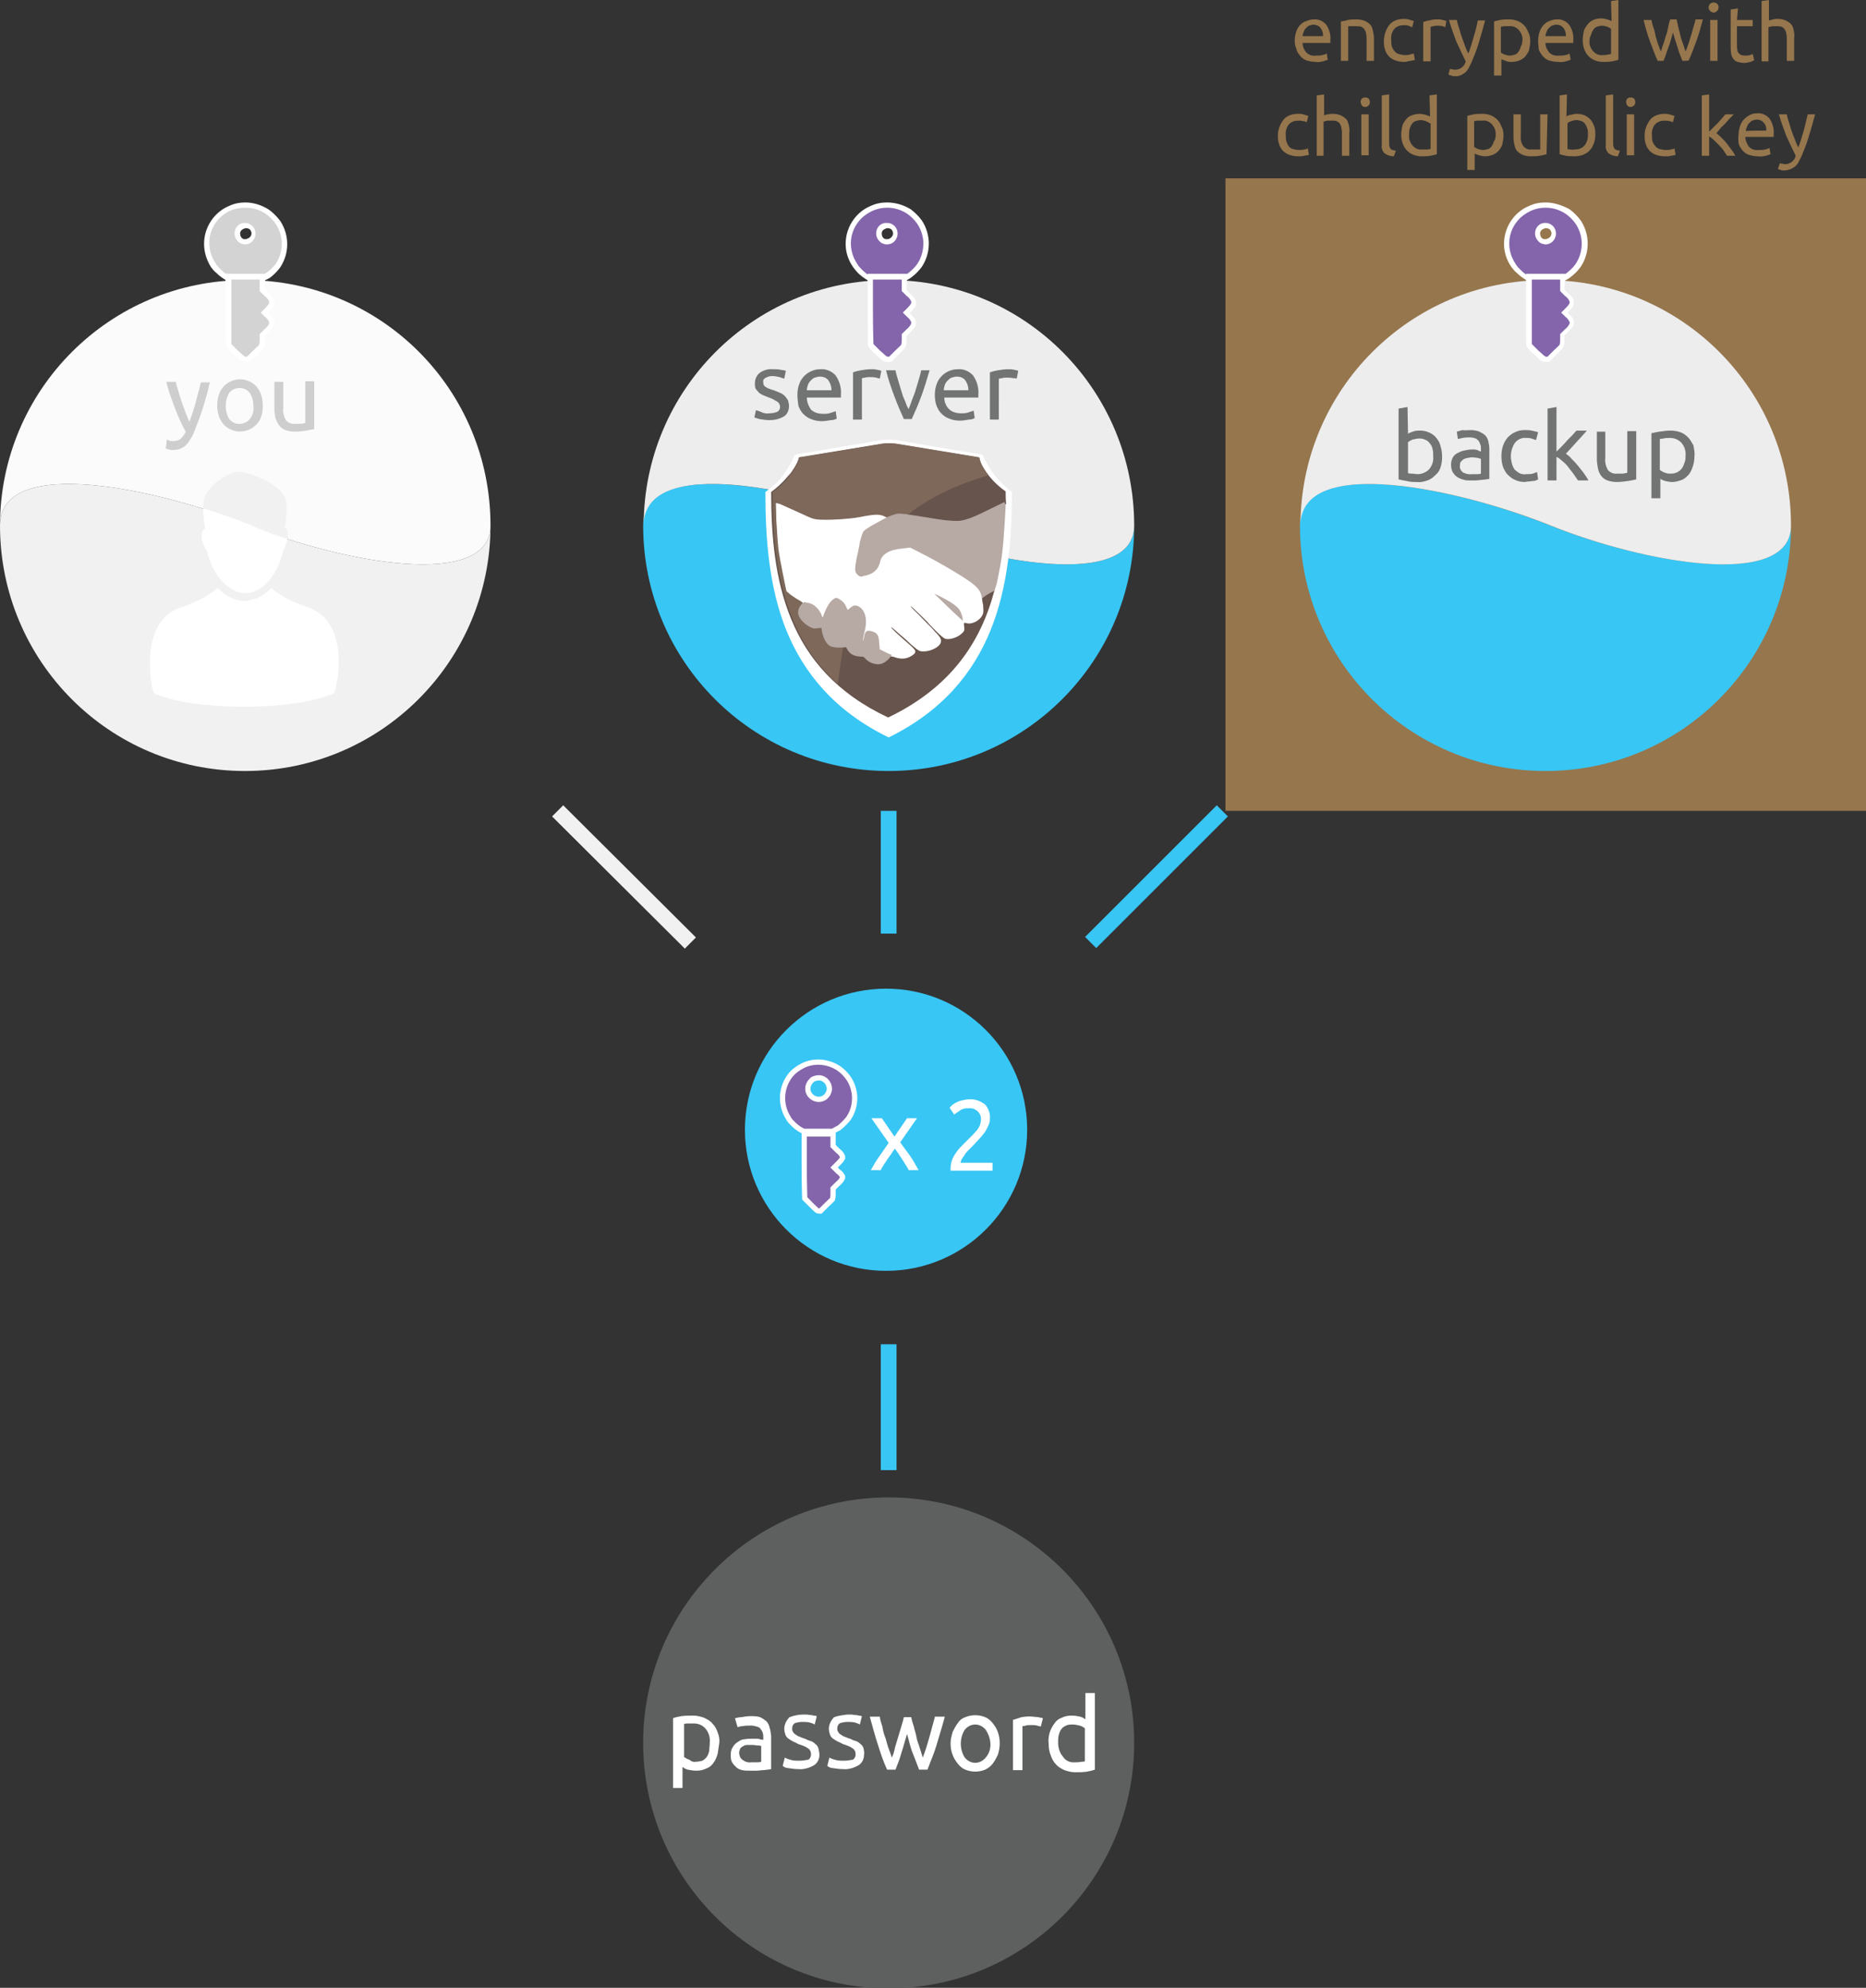 <?xml version="1.0" encoding="utf-8"?>
<!-- Generator: Adobe Illustrator 21.0.0, SVG Export Plug-In . SVG Version: 6.00 Build 0)  -->
<svg version="1.1" id="Layer_1" xmlns="http://www.w3.org/2000/svg" xmlns:xlink="http://www.w3.org/1999/xlink" x="0px" y="0px"
	 viewBox="0 0 355.7 379" style="enable-background:new 0 0 355.7 379;" xml:space="preserve">
<rect x="0" y="0" width="355.7" height="379" fill="#333333" stroke="none"/>
<style type="text/css">
	.st0{fill:#38C6F4;}
	.st1{fill:#EDEDED;}
	.st2{fill:#727373;}
	.st3{fill:#8465AB;}
	.st4{fill:#FFFFFF;}
	.st5{fill:#F1F1F1;}
	.st6{fill:#FBFBFB;}
	.st7{fill:#CECECE;}
	.st8{fill:#D3D3D3;}
	.st9{fill:#96764D;}
	.st10{fill:#5E6060;}
	.st11{fill:#5E5F5F;}
	.st12{fill:none;stroke:#F1F1F1;stroke-width:3;stroke-miterlimit:10;}
	.st13{fill:none;stroke:#38C6F4;stroke-width:3;stroke-miterlimit:10;}
	.st14{fill:#8465AB;stroke:#FFFFFF;stroke-miterlimit:10;}
	.st15{fill:#E8E7E7;}
	.st16{fill:#B7A9A4;}
	.st17{fill:#67544C;}
	.st18{fill:#7D685A;}
	.st19{fill:#9A8172;}
</style>
<title>23</title>
<path class="st0" d="M216.2,100.2c0,25.8-20.9,46.8-46.8,46.8s-46.8-20.9-46.8-46.8c0-13.7,30.6-6.9,47.7,0
	C188,107.3,216.2,112.5,216.2,100.2"/>
<path class="st1" d="M216.2,100.2c0,12.3-28.2,7.1-45.8,0c-17.1-6.9-47.7-13.7-47.7,0c0-25.8,20.9-46.8,46.8-46.8
	S216.2,74.4,216.2,100.2"/>
<path class="st2" d="M146.7,78.8c0.5,0,1-0.1,1.5-0.3c0.3-0.2,0.5-0.5,0.5-0.9c0-0.4-0.2-0.8-0.5-1c-0.5-0.3-1-0.6-1.6-0.8l-1-0.4
	c-0.3-0.1-0.6-0.3-0.9-0.5c-0.2-0.2-0.4-0.5-0.6-0.7c-0.2-0.3-0.2-0.7-0.2-1.1c0-0.8,0.3-1.5,0.9-2c0.7-0.5,1.6-0.8,2.5-0.7
	c0.3,0,0.5,0,0.8,0l0.7,0.1l0.6,0.1l0.4,0.1l-0.3,1.5c-0.3-0.1-0.6-0.2-0.9-0.3c-0.5-0.1-0.9-0.2-1.4-0.2c-0.4,0-0.8,0.1-1.2,0.3
	c-0.4,0.2-0.6,0.5-0.5,0.9c0,0.2,0,0.4,0.1,0.5c0.1,0.2,0.2,0.3,0.4,0.4c0.2,0.1,0.4,0.3,0.6,0.3c0.2,0.1,0.5,0.2,0.9,0.3
	c0.4,0.2,0.8,0.3,1.2,0.5c0.3,0.1,0.6,0.3,0.9,0.6c0.2,0.2,0.4,0.5,0.6,0.8c0.1,0.4,0.2,0.7,0.2,1.1c0,0.8-0.3,1.6-1,2
	c-0.8,0.5-1.8,0.7-2.7,0.7c-0.7,0-1.3-0.1-1.9-0.2c-0.3-0.1-0.7-0.2-1-0.3l0.3-1.4l0.9,0.3C145.5,78.8,146.1,78.9,146.7,78.8z"/>
<path class="st2" d="M152,75.3c0-0.7,0.1-1.5,0.4-2.2c0.2-0.6,0.6-1.1,1-1.5c0.4-0.4,0.9-0.7,1.4-0.9c0.5-0.2,1-0.3,1.6-0.3
	c1.1-0.1,2.2,0.4,2.9,1.2c0.7,1,1.1,2.3,1,3.6v0.3c0,0.1,0,0.2,0,0.3h-6.5c0,0.8,0.3,1.6,0.8,2.3c0.6,0.6,1.5,0.8,2.3,0.8
	c0.5,0,1,0,1.5-0.2c0.3-0.1,0.6-0.2,0.9-0.3l0.2,1.4c-0.3,0.2-0.7,0.3-1.1,0.3c-0.6,0.1-1.2,0.2-1.7,0.2c-0.7,0-1.4-0.1-2.1-0.4
	c-0.6-0.2-1.1-0.6-1.5-1c-0.4-0.4-0.7-1-0.9-1.5C152.1,76.7,152,76,152,75.3z M158.5,74.4c0-0.7-0.2-1.3-0.6-1.9
	c-0.4-0.5-1-0.7-1.6-0.7c-0.3,0-0.7,0.1-1,0.2c-0.3,0.1-0.5,0.3-0.8,0.6c-0.2,0.2-0.4,0.5-0.5,0.8c-0.1,0.3-0.2,0.7-0.2,1
	L158.5,74.4L158.5,74.4z"/>
<path class="st2" d="M166.1,70.4h0.5l0.6,0.1l0.5,0.1l0.3,0.1l-0.3,1.5c-0.2-0.1-0.4-0.1-0.7-0.2c-0.4-0.1-0.8-0.1-1.2-0.1
	c-0.3,0-0.6,0-0.9,0.1l-0.6,0.1V80h-1.7v-9c0.5-0.2,1-0.3,1.5-0.4C164.7,70.5,165.4,70.4,166.1,70.4z"/>
<path class="st2" d="M177.2,70.6c-0.5,1.7-1,3.4-1.6,5c-0.6,1.6-1.2,3-1.8,4.3h-1.5c-0.6-1.3-1.2-2.7-1.8-4.3
	c-0.6-1.6-1.2-3.3-1.6-5h1.8c0.1,0.6,0.3,1.2,0.5,1.9s0.4,1.3,0.6,2c0.2,0.7,0.4,1.3,0.7,1.9c0.2,0.6,0.4,1.1,0.7,1.6
	c0.2-0.5,0.4-1,0.6-1.6c0.2-0.6,0.5-1.2,0.7-1.9c0.2-0.7,0.4-1.3,0.6-2c0.2-0.7,0.4-1.3,0.5-1.9L177.2,70.6L177.2,70.6z"/>
<path class="st2" d="M178.2,75.3c0-0.7,0.1-1.5,0.4-2.2c0.2-0.6,0.6-1.1,1-1.5c0.4-0.4,0.9-0.7,1.4-0.9c0.5-0.2,1-0.3,1.6-0.3
	c1.1-0.1,2.2,0.4,2.9,1.2c0.7,1,1.1,2.3,1,3.6v0.3c0,0.1,0,0.2,0,0.3H180c0,0.8,0.3,1.6,0.9,2.2c0.6,0.6,1.5,0.8,2.3,0.8
	c0.5,0,1,0,1.5-0.2c0.3-0.1,0.6-0.2,0.9-0.3l0.2,1.4c-0.3,0.2-0.7,0.3-1.1,0.3c-0.6,0.1-1.2,0.2-1.7,0.2c-0.7,0-1.4-0.1-2.1-0.4
	c-0.6-0.2-1.1-0.6-1.5-1c-0.4-0.4-0.7-1-0.9-1.5C178.3,76.7,178.2,76,178.2,75.3z M184.6,74.4c0-0.7-0.2-1.3-0.6-1.9
	c-0.4-0.5-1-0.7-1.6-0.7c-0.3,0-0.7,0.1-1,0.2c-0.3,0.1-0.5,0.3-0.8,0.6c-0.2,0.2-0.4,0.5-0.5,0.8c-0.1,0.3-0.2,0.7-0.2,1
	L184.6,74.4L184.6,74.4z"/>
<path class="st2" d="M192.2,70.4h0.5l0.6,0.1l0.5,0.1l0.3,0.1l-0.3,1.5c-0.2-0.1-0.4-0.1-0.7-0.1c-0.4-0.1-0.8-0.1-1.2-0.1
	c-0.3,0-0.6,0-0.9,0.1l-0.6,0.1V80h-1.7v-9c0.5-0.2,1-0.3,1.5-0.4C190.9,70.5,191.6,70.4,192.2,70.4z"/>
<path class="st3" d="M165.8,53.1c-0.7-0.3-1.3-0.8-1.9-1.4c-0.3-0.3-0.6-0.6-0.9-1c-0.8-1.2-1.3-2.7-1.3-4.2c0-1.7,0.5-3.3,1.6-4.6
	c0.7-0.9,1.7-1.7,2.8-2.2c0.9-0.4,2-0.6,3-0.6c1.5,0,2.9,0.4,4.2,1.3c0.7,0.5,1.4,1.2,1.9,1.9c0.7,1.1,1.2,2.3,1.3,3.6
	c0.1,1.7-0.3,3.3-1.3,4.7c-0.5,0.7-1.1,1.3-1.8,1.9c-0.4,0.2-0.7,0.5-1.1,0.6l-0.3,0.1h-5.8L165.8,53.1z M169.1,43
	c-0.3,0-0.6,0.1-0.9,0.3c-0.7,0.5-0.9,1.5-0.4,2.2c0.2,0.3,0.5,0.5,0.8,0.6c0.2,0.1,0.3,0.1,0.5,0.1c0.9,0,1.5-0.7,1.5-1.6
	C170.7,43.7,170,43,169.1,43l0-0.5L169.1,43L169.1,43z"/>
<path class="st4" d="M169.1,39.6c1.4,0,2.7,0.4,3.9,1.2c0.7,0.5,1.3,1.1,1.8,1.8c0.7,1,1.1,2.2,1.2,3.4c0.1,1.5-0.3,3.1-1.2,4.4
	c-0.5,0.7-1.1,1.2-1.7,1.7c-0.3,0.2-0.7,0.4-1.1,0.6l-0.2,0.1h-5.5l-0.4-0.2c-0.7-0.3-1.2-0.8-1.7-1.3c-0.3-0.3-0.6-0.6-0.8-1
	c-1.7-2.5-1.6-5.8,0.3-8.1c0.7-0.9,1.6-1.5,2.6-2C167.2,39.8,168.2,39.6,169.1,39.6 M169.1,46.6c1.1,0,2-0.9,2-2.1c0-1.1-0.9-2-2-2
	h-0.1c-0.4,0-0.8,0.1-1.1,0.3c-0.9,0.6-1.2,1.9-0.5,2.9c0.3,0.4,0.6,0.7,1.1,0.8C168.7,46.6,168.9,46.6,169.1,46.6 M169.1,38.6
	c-1.1,0-2.2,0.2-3.2,0.7c-1.2,0.5-2.2,1.3-3,2.3c-1.1,1.4-1.7,3.1-1.7,4.9c0,1.6,0.5,3.1,1.4,4.4c0.3,0.4,0.6,0.8,0.9,1.1
	c0.6,0.6,1.3,1.1,2,1.5l0.4,0.2l0.2,0.1h6l0.2-0.1l0.2-0.1c0.4-0.2,0.8-0.4,1.2-0.7c0.8-0.6,1.4-1.2,2-2c1.8-2.7,1.8-6.2,0-8.9
	c-0.6-0.8-1.3-1.5-2.1-2.1C172.3,39.1,170.7,38.6,169.1,38.6L169.1,38.6L169.1,38.6z M169.1,45.6c-0.1,0-0.2,0-0.3,0
	c-0.4-0.1-0.7-0.5-0.7-0.9c-0.1-0.4,0.1-0.8,0.5-1c0.2-0.1,0.4-0.2,0.6-0.2c0.4,0,0.8,0.2,0.9,0.5c0.3,0.5,0.1,1.1-0.4,1.4
	C169.5,45.6,169.3,45.6,169.1,45.6L169.1,45.6L169.1,45.6z"/>
<path class="st3" d="M169.1,68.6c-0.4,0-0.6-0.2-1.8-1.4c-0.5-0.4-0.9-0.9-1.3-1.4c-0.1-0.1-0.1-0.2-0.1-6.5v-6.6h6.5v2.6l0.8,0.8
	c0.9,1,1,1,1.1,1.3c0,0.1,0,0.3,0,0.4c0,0.3-0.1,0.4-1,1.2l-0.5,0.5l0.5,0.5c0.8,0.9,0.9,1,1,1.3c0,0.1,0,0.3,0,0.4
	c0,0.3-0.1,0.4-1,1.3l-0.8,0.8v0.7c0.1,0.5,0,0.9-0.2,1.3c-0.1,0.2-1.3,1.3-1.3,1.3l-1.3,1.2h-0.4L169.1,68.6z"/>
<path class="st4" d="M171.9,53.2v2.3l0.9,0.9c0.4,0.3,0.7,0.6,0.9,1.1c0,0.1,0,0.2,0,0.3c-0.2,0.4-0.5,0.7-0.8,1l-0.8,0.8l0.8,0.8
	c0.4,0.3,0.6,0.6,0.8,1c0,0.1,0,0.2,0,0.3c-0.2,0.4-0.5,0.8-0.9,1.1l-0.9,0.9v0.9c0,0.4,0,0.7-0.1,1.1c0,0.1-0.6,0.6-1.2,1.2
	l-1.1,1.1h-0.2h-0.1c-0.2,0-0.4-0.2-1.5-1.2c-0.4-0.4-0.8-0.8-1.2-1.2c0-0.1-0.1-2.8-0.1-6.2v-6.1H171.9 M172.9,52.2h-7.5v7.1
	c0,6.3,0,6.4,0.1,6.7c0.4,0.6,0.8,1.1,1.4,1.5c1.2,1.2,1.5,1.5,2.2,1.5h0.3l0.2,0h0.3l0.2-0.2l1.1-1.1c0.3-0.3,1.2-1.2,1.3-1.4
	c0.3-0.5,0.4-1.1,0.3-1.6v-0.6l0.6-0.6c1-1,1.1-1.2,1.2-1.6c0-0.2,0-0.4,0-0.6c-0.1-0.5-0.2-0.6-1.1-1.5l-0.1-0.1l0.1-0.1
	c0.9-0.9,1-1.1,1.1-1.5c0-0.2,0-0.4,0-0.6c-0.1-0.5-0.2-0.6-1.2-1.6l-0.6-0.6L172.9,52.2L172.9,52.2L172.9,52.2z"/>
<path class="st5" d="M93.5,100.2c0,25.8-20.9,46.8-46.8,46.8S0,126,0,100.2c0-13.7,30.6-6.9,47.7,0
	C65.3,107.3,93.5,112.5,93.5,100.2z"/>
<path class="st6" d="M93.5,100.2c0,12.3-28.2,7.1-45.8,0C30.6,93.3,0,86.5,0,100.2c0-25.8,20.9-46.8,46.8-46.8S93.5,74.3,93.5,100.2
	z"/>
<path class="st7" d="M31.8,83.8c0.2,0.1,0.3,0.1,0.5,0.2c0.2,0.1,0.4,0.1,0.6,0.1c0.6,0,1.1-0.1,1.5-0.4c0.4-0.4,0.8-0.9,1-1.4
	c-0.8-1.4-1.5-3-2.1-4.6c-0.6-1.6-1.2-3.2-1.6-4.9h1.8c0.1,0.5,0.3,1.1,0.5,1.8s0.4,1.3,0.6,1.9c0.2,0.7,0.5,1.3,0.7,2
	c0.3,0.7,0.5,1.3,0.8,1.9c0.5-1.3,0.9-2.5,1.2-3.7c0.3-1.2,0.7-2.5,1-3.8h1.7c-0.4,1.8-0.9,3.5-1.4,5.1c-0.5,1.6-1.1,3.1-1.7,4.6
	c-0.2,0.5-0.5,1-0.8,1.4c-0.2,0.4-0.5,0.7-0.8,1c-0.3,0.3-0.7,0.4-1,0.6c-0.4,0.1-0.9,0.2-1.3,0.2h-0.4l-0.4-0.1l-0.4-0.1l-0.2-0.1
	L31.8,83.8z"/>
<path class="st7" d="M50.1,77.4c0,0.7-0.1,1.4-0.3,2c-0.2,0.6-0.5,1.1-0.9,1.5c-0.4,0.4-0.9,0.8-1.4,1c-1.1,0.5-2.4,0.5-3.5,0
	c-0.5-0.2-1-0.6-1.4-1c-0.4-0.5-0.7-1-0.9-1.6c-0.4-1.3-0.4-2.7,0-4c0.2-0.6,0.5-1.1,0.9-1.6c0.4-0.4,0.9-0.8,1.4-1
	c1.1-0.5,2.4-0.5,3.5,0c0.5,0.2,1,0.6,1.4,1c0.4,0.5,0.7,1,0.9,1.6C50,76,50.1,76.7,50.1,77.4z M48.3,77.4c0-0.9-0.2-1.7-0.7-2.5
	c-0.9-1.1-2.4-1.2-3.5-0.4c-0.1,0.1-0.3,0.2-0.4,0.4c-0.9,1.5-0.9,3.5,0,5c0.9,1.1,2.4,1.2,3.5,0.4c0.1-0.1,0.3-0.2,0.4-0.4
	C48.2,79.2,48.4,78.3,48.3,77.4L48.3,77.4z"/>
<path class="st7" d="M59.9,81.8c-0.4,0.1-0.9,0.2-1.5,0.3c-0.7,0.1-1.5,0.2-2.2,0.2c-0.6,0-1.2-0.1-1.8-0.3
	c-0.5-0.2-0.9-0.5-1.2-0.9c-0.3-0.4-0.5-0.9-0.7-1.4c-0.1-0.6-0.2-1.2-0.2-1.7v-5.2H54v4.9c-0.1,0.9,0.1,1.7,0.5,2.4
	c0.4,0.5,1.1,0.8,1.8,0.7h0.6h0.5l0.5-0.1c0.1,0,0.2,0,0.3-0.1v-7.9h1.7V81.8L59.9,81.8z"/>
<path class="st4" d="M59,115.9c-5.2-1.7-7.3-3.8-7.3-3.8l-0.2,0.2c-1.2,1.3-2.9,2.1-4.8,2.3h-0.2c-1.8-0.1-3.5-1-4.8-2.3l-0.2-0.2
	c0,0-2.1,2.1-7.3,3.8c-7.6,2.8-5.3,14.4-5.3,14.5c0,0.6,0.2,1.2,0.5,1.8c7.6,3.4,26.6,3.4,34.2,0c0.3-0.5,0.5-1.2,0.5-1.8
	C64.3,130.3,66.6,118.8,59,115.9z"/>
<path class="st4" d="M54.8,102.7c0,0.3-0.1,0.6-0.2,0.9c-0.2,0.6-0.4,1.1-0.7,1.6c-0.9,4.3-3.9,7.9-7.1,7.9s-6.4-3.6-7.3-7.9
	c-0.3-0.5-0.6-1-0.8-1.6c-0.3-0.8-0.4-1.6-0.1-2.4l0.1-0.1c0.4-0.3,0.4-0.4,0.4-0.4c-0.2-1.2-0.4-2.5-0.4-3.8c3.3,1,6.3,2.1,9.1,3.2
	C49.9,101.1,52.3,101.9,54.8,102.7z"/>
<path class="st8" d="M43.4,53c-0.7-0.3-1.3-0.8-1.9-1.4c-0.3-0.3-0.6-0.6-0.9-1c-0.8-1.2-1.3-2.7-1.3-4.2c0-1.7,0.6-3.3,1.6-4.6
	c0.7-0.9,1.7-1.7,2.8-2.2c0.9-0.4,2-0.6,3-0.6c1.5,0,2.9,0.4,4.2,1.3c0.7,0.5,1.4,1.2,1.9,1.9c0.7,1.1,1.1,2.3,1.2,3.6
	c0.1,1.7-0.3,3.3-1.3,4.7c-0.5,0.7-1.2,1.3-1.9,1.9c-0.4,0.2-0.7,0.5-1.1,0.6l-0.3,0.1h-5.7L43.4,53z M46.8,42.9
	c-0.3,0-0.6,0.1-0.8,0.3c-0.7,0.5-0.9,1.5-0.4,2.2c0.2,0.3,0.4,0.5,0.8,0.6c0.2,0.1,0.3,0.1,0.5,0.1c0.9,0,1.5-0.7,1.5-1.6
	C48.3,43.6,47.6,42.9,46.8,42.9l0-0.5L46.8,42.9L46.8,42.9z"/>
<path class="st4" d="M46.8,39.6c1.4,0,2.7,0.4,3.9,1.2c0.7,0.5,1.3,1.1,1.8,1.8c0.7,1,1.1,2.2,1.2,3.4c0.1,1.5-0.3,3.1-1.2,4.4
	C52,51,51.4,51.6,50.8,52c-0.3,0.2-0.7,0.4-1.1,0.6l-0.2,0.1H44l-0.4-0.2c-0.7-0.3-1.2-0.8-1.7-1.3c-0.3-0.3-0.6-0.6-0.8-1
	c-1.7-2.5-1.6-5.8,0.3-8.1c0.7-0.9,1.6-1.5,2.6-2C44.8,39.8,45.8,39.6,46.8,39.6 M46.7,46.6c1.1,0,2-0.9,2-2.1c0-1.1-0.9-2-2-2h0
	c-0.4,0-0.8,0.1-1.1,0.3c-0.9,0.6-1.2,1.9-0.5,2.9c0.3,0.4,0.6,0.7,1.1,0.8C46.3,46.5,46.5,46.6,46.7,46.6 M46.8,38.6
	c-1.1,0-2.2,0.2-3.2,0.7c-1.2,0.5-2.2,1.3-3,2.3c-1.1,1.4-1.7,3.1-1.7,4.9c0,1.6,0.5,3.1,1.3,4.4c0.3,0.4,0.6,0.8,1,1.1
	c0.6,0.6,1.3,1.1,2,1.5l0.4,0.2l0.2,0.1h6l0.2-0.1l0.2-0.1c0.4-0.2,0.8-0.4,1.2-0.6c0.8-0.6,1.4-1.2,2-2c1.8-2.7,1.8-6.2,0-8.9
	c-0.6-0.8-1.3-1.5-2.1-2.1C49.9,39.1,48.3,38.6,46.8,38.6L46.8,38.6L46.8,38.6z M46.8,45.6c-0.1,0-0.2,0-0.3,0
	c-0.4-0.1-0.7-0.5-0.7-0.9c-0.1-0.4,0.1-0.8,0.5-1c0.2-0.1,0.4-0.2,0.6-0.2c0.4,0,0.8,0.2,0.9,0.5c0.3,0.5,0.1,1.1-0.4,1.4
	C47.1,45.5,47,45.6,46.8,45.6L46.8,45.6L46.8,45.6z"/>
<path class="st8" d="M46.7,68.5c-0.5,0-0.6-0.2-1.8-1.4c-0.5-0.4-0.9-0.9-1.3-1.4c-0.1-0.1-0.1-0.2-0.1-6.5v-6.6H50v2.6l0.8,0.8
	c0.9,1,1,1,1,1.3c0,0.1,0,0.3,0,0.4c0,0.3-0.1,0.4-1,1.2l-0.5,0.5l0.5,0.5c0.8,0.9,0.9,1,1,1.3c0,0.1,0,0.3,0,0.4
	c0,0.3-0.1,0.4-1,1.3L50,63.8v0.7c0.1,0.5,0,0.9-0.2,1.3c-0.1,0.2-1.3,1.3-1.3,1.3l-1.2,1.2h-0.4L46.7,68.5z"/>
<path class="st4" d="M49.5,53.2v2.3l0.9,0.9c0.4,0.3,0.7,0.6,0.9,1.1c0,0.1,0,0.2,0,0.3c-0.2,0.4-0.5,0.7-0.8,1l-0.8,0.8l0.8,0.8
	c0.4,0.3,0.6,0.6,0.8,1c0,0.1,0,0.2,0,0.3c-0.2,0.4-0.5,0.8-0.9,1.1l-0.9,0.9v0.9c0,0.4,0,0.7-0.1,1.1c0,0.1-0.6,0.6-1.2,1.2
	l-1.1,1.1h-0.2h-0.1c-0.2,0-0.4-0.2-1.5-1.2c-0.4-0.4-0.8-0.8-1.2-1.2c0-0.1,0-2.8,0-6.2v-6.1H49.5 M50.5,52.2H43v7.1
	c0,6.3,0,6.4,0.2,6.7c0.4,0.6,0.8,1.1,1.4,1.5c1.2,1.2,1.5,1.5,2.2,1.5l0.3,0h0.2h0.3l0.2-0.2l1.1-1.1c0.3-0.3,1.2-1.2,1.3-1.4
	c0.3-0.5,0.4-1.1,0.3-1.6V64l0.6-0.6c1-1,1.1-1.2,1.2-1.6c0-0.2,0-0.4,0-0.6c-0.1-0.5-0.2-0.6-1.1-1.5l-0.1-0.1l0.1-0.1
	c0.9-0.9,1-1.1,1.1-1.5c0-0.2,0-0.4,0-0.6c-0.1-0.5-0.2-0.6-1.2-1.6L50.5,55V52.2L50.5,52.2z"/>
<path class="st5" d="M54.8,102.7c-2.5-0.8-4.8-1.7-7-2.6c-2.8-1.1-5.8-2.2-9.1-3.2c0-0.6,0.1-1.2,0.2-1.8c1-3,4.5-4.6,5.2-4.8
	c0.6-0.3,1.3-0.4,1.9-0.3c0,0,0.7,0.1,0.7,0.1c1.1,0.2,6.7,2.1,7.7,5c0.6,1.8-0.1,5.5-0.1,5.5s0,0,0.4,0.4l0.1,0.1
	C54.9,101.7,54.9,102.2,54.8,102.7z"/>
<rect x="233.6" y="34" class="st9" width="122.1" height="120.6"/>
<g>
	<path class="st9" d="M246.8,7.8c0-0.6,0.1-1.2,0.3-1.8c0.2-0.5,0.4-0.9,0.8-1.3c0.3-0.3,0.7-0.6,1.2-0.7c0.4-0.2,0.9-0.3,1.3-0.3
		c0.9-0.1,1.8,0.3,2.4,1c0.6,0.9,0.9,1.9,0.8,3v0.2c0,0.1,0,0.2,0,0.3h-5.3c0,0.7,0.3,1.3,0.7,1.8c0.5,0.5,1.2,0.7,1.9,0.6
		c0.4,0,0.8,0,1.2-0.1c0.3-0.1,0.5-0.1,0.8-0.3l0.2,1.2c-0.3,0.1-0.6,0.2-0.9,0.3c-0.5,0.1-1,0.2-1.4,0.1c-0.6,0-1.2-0.1-1.8-0.3
		c-0.5-0.2-0.9-0.5-1.2-0.9c-0.3-0.4-0.6-0.8-0.7-1.3C246.9,8.8,246.8,8.3,246.8,7.8z M252.2,6.9c0-0.6-0.1-1.1-0.5-1.6
		c-0.3-0.4-0.8-0.6-1.3-0.6c-0.3,0-0.6,0.1-0.9,0.2c-0.2,0.1-0.4,0.3-0.6,0.5c-0.2,0.2-0.3,0.4-0.4,0.7c-0.1,0.3-0.2,0.5-0.2,0.8
		C248.3,6.9,252.2,6.9,252.2,6.9z"/>
	<path class="st9" d="M255.6,4.1c0.4-0.1,0.8-0.1,1.3-0.3c0.6-0.1,1.2-0.1,1.8-0.1c0.5,0,1,0.1,1.5,0.3c0.4,0.2,0.7,0.4,1,0.7
		c0.3,0.3,0.4,0.7,0.5,1.1c0.1,0.5,0.2,1,0.2,1.4v4.4h-1.4V7.6c0-0.4,0-0.8-0.1-1.2c0-0.3-0.2-0.6-0.3-0.8c-0.1-0.2-0.4-0.4-0.6-0.5
		c-0.3-0.1-0.6-0.1-1-0.1h-0.5h-0.5L257.3,5H257v6.6h-1.4L255.6,4.1L255.6,4.1z"/>
	<path class="st9" d="M267.6,11.8c-0.6,0-1.1-0.1-1.7-0.3c-0.5-0.2-0.9-0.5-1.2-0.8c-0.3-0.4-0.6-0.8-0.7-1.3
		c-0.2-0.5-0.2-1.1-0.2-1.6c0-0.6,0.1-1.1,0.3-1.7c0.2-0.5,0.4-0.9,0.7-1.3c0.3-0.4,0.7-0.7,1.2-0.9c0.5-0.2,1-0.3,1.5-0.3
		c0.3,0,0.7,0,1,0.1c0.3,0.1,0.7,0.2,1,0.3l-0.3,1.2c-0.2-0.1-0.5-0.2-0.7-0.3c-0.3-0.1-0.6-0.1-0.9-0.1c-0.7,0-1.3,0.2-1.8,0.7
		c-0.5,0.6-0.7,1.4-0.6,2.1c0,0.4,0,0.8,0.1,1.2c0.1,0.3,0.2,0.6,0.5,0.9c0.2,0.3,0.5,0.5,0.8,0.6c0.4,0.1,0.8,0.2,1.2,0.2
		c0.3,0,0.7,0,1-0.1c0.2-0.1,0.5-0.1,0.7-0.2l0.2,1.2c-0.1,0.1-0.2,0.1-0.3,0.1l-0.5,0.1l-0.6,0.1C268.1,11.8,267.9,11.8,267.6,11.8
		z"/>
	<path class="st9" d="M274.1,3.7h0.4l0.5,0.1l0.4,0.1l0.3,0.1l-0.2,1.2c-0.2-0.1-0.4-0.2-0.5-0.2c-0.3-0.1-0.7-0.1-1-0.1
		c-0.3,0-0.5,0-0.8,0.1l-0.5,0.1v6.6h-1.4V4.2c0.4-0.1,0.8-0.3,1.2-0.3C273,3.7,273.6,3.7,274.1,3.7z"/>
	<path class="st9" d="M276.4,13.1c0.1,0.1,0.3,0.1,0.4,0.1c0.2,0,0.3,0.1,0.5,0.1c0.5,0,0.9-0.1,1.3-0.4c0.4-0.3,0.7-0.7,0.8-1.2
		c-0.6-1.2-1.2-2.5-1.8-3.8c-0.5-1.3-1-2.7-1.4-4.1h1.5c0.1,0.5,0.2,0.9,0.4,1.5c0.2,0.5,0.3,1.1,0.5,1.6c0.2,0.6,0.4,1.1,0.6,1.7
		c0.2,0.5,0.4,1.1,0.7,1.6c0.4-1,0.7-2.1,1-3.1c0.3-1,0.6-2.1,0.8-3.2h1.4c-0.4,1.5-0.8,2.9-1.2,4.2c-0.4,1.4-0.9,2.6-1.4,3.8
		c-0.2,0.4-0.4,0.8-0.6,1.2c-0.2,0.3-0.4,0.6-0.7,0.8c-0.3,0.2-0.6,0.4-0.9,0.5c-0.4,0.1-0.7,0.2-1.1,0.1H277l-0.4-0.1l-0.3-0.1
		l-0.2-0.1L276.4,13.1z"/>
	<path class="st9" d="M291.7,7.8c0,0.6-0.1,1.1-0.2,1.6c-0.1,0.5-0.4,0.9-0.7,1.3c-0.3,0.4-0.7,0.6-1.1,0.8c-0.5,0.2-1,0.3-1.5,0.3
		c-0.4,0-0.8,0-1.2-0.2c-0.3-0.1-0.5-0.2-0.8-0.3v3.1h-1.4V4.1c0.3-0.1,0.7-0.2,1.2-0.3c0.6-0.1,1.1-0.1,1.7-0.1
		c0.6,0,1.1,0.1,1.6,0.3c0.5,0.2,0.9,0.5,1.2,0.8c0.4,0.4,0.6,0.8,0.8,1.3C291.6,6.6,291.7,7.2,291.7,7.8z M290.2,7.8
		c0.1-0.8-0.2-1.5-0.7-2.1c-0.5-0.5-1.1-0.8-1.8-0.7c-0.3,0-0.7,0-1,0c-0.2,0-0.4,0.1-0.6,0.1v4.9c0.2,0.2,0.5,0.3,0.7,0.4
		c0.3,0.1,0.7,0.2,1,0.2c0.3,0,0.7-0.1,1-0.2c0.3-0.1,0.5-0.3,0.7-0.6c0.2-0.3,0.3-0.6,0.4-0.9C290.1,8.5,290.2,8.1,290.2,7.8
		L290.2,7.8z"/>
	<path class="st9" d="M293.2,7.8c0-0.6,0.1-1.2,0.3-1.8c0.2-0.5,0.4-0.9,0.8-1.3c0.3-0.3,0.7-0.6,1.1-0.7c0.4-0.2,0.9-0.3,1.3-0.3
		c0.9-0.1,1.8,0.3,2.4,1c0.6,0.9,0.9,1.9,0.8,3v0.2c0,0.1,0,0.2,0,0.3h-5.3c0,0.7,0.3,1.3,0.7,1.8c0.5,0.5,1.2,0.7,1.9,0.6
		c0.4,0,0.8,0,1.2-0.1c0.3-0.1,0.5-0.1,0.8-0.3l0.2,1.2c-0.3,0.1-0.6,0.2-0.9,0.3c-0.5,0.1-1,0.2-1.5,0.1c-0.6,0-1.2-0.1-1.8-0.3
		c-0.5-0.2-0.9-0.5-1.2-0.9c-0.3-0.4-0.6-0.8-0.7-1.3C293.3,8.8,293.2,8.3,293.2,7.8z M298.5,6.9c0-0.6-0.1-1.1-0.5-1.6
		c-0.3-0.4-0.8-0.6-1.3-0.6c-0.3,0-0.6,0.1-0.9,0.2c-0.2,0.1-0.4,0.3-0.6,0.5c-0.2,0.2-0.3,0.4-0.4,0.7c-0.1,0.3-0.2,0.5-0.2,0.8
		C294.7,6.9,298.5,6.9,298.5,6.9z"/>
	<path class="st9" d="M307.1,0.2l1.4-0.2v11.4c-0.3,0.1-0.7,0.2-1.2,0.3c-0.6,0.1-1.2,0.1-1.7,0.1c-0.6,0-1.1-0.1-1.6-0.3
		c-0.5-0.2-0.9-0.5-1.2-0.8c-0.4-0.4-0.6-0.8-0.8-1.3c-0.2-0.5-0.3-1.1-0.3-1.7c0-0.6,0.1-1.1,0.2-1.7c0.1-0.5,0.4-0.9,0.7-1.3
		c0.3-0.4,0.7-0.7,1.1-0.9c0.5-0.2,1-0.3,1.5-0.3c0.4,0,0.8,0.1,1.2,0.2c0.3,0.1,0.5,0.2,0.8,0.3L307.1,0.2L307.1,0.2z M307.1,5.5
		c-0.2-0.2-0.5-0.3-0.7-0.4c-0.3-0.1-0.7-0.2-1-0.2c-0.3,0-0.7,0.1-1,0.2c-0.3,0.1-0.5,0.3-0.7,0.6c-0.2,0.3-0.3,0.6-0.4,0.9
		C303.1,7,303,7.4,303,7.7c-0.1,0.8,0.2,1.5,0.7,2.1c0.5,0.5,1.1,0.8,1.8,0.7c0.3,0,0.7,0,1-0.1c0.2,0,0.4-0.1,0.6-0.1V5.5z"/>
	<path class="st9" d="M320.7,11.6c-0.3-0.7-0.6-1.5-0.9-2.5c-0.3-0.9-0.6-1.9-0.9-2.9c-0.3,1-0.5,2-0.9,2.9
		c-0.3,0.9-0.6,1.8-0.9,2.5H316c-0.5-1-0.9-2.2-1.4-3.5s-0.9-2.7-1.3-4.3h1.5c0.1,0.5,0.2,1,0.4,1.5s0.3,1.1,0.4,1.6
		c0.2,0.6,0.3,1.1,0.5,1.6c0.2,0.5,0.3,0.9,0.5,1.3c0.2-0.5,0.3-1,0.5-1.5c0.2-0.5,0.3-1.1,0.5-1.6c0.2-0.5,0.3-1.1,0.4-1.6
		s0.2-1,0.4-1.4h1.2c0.1,0.5,0.2,0.9,0.3,1.4c0.1,0.5,0.3,1,0.4,1.6c0.1,0.5,0.3,1.1,0.5,1.6c0.2,0.5,0.3,1,0.5,1.5
		c0.2-0.4,0.3-0.8,0.5-1.3c0.2-0.5,0.3-1,0.5-1.6c0.2-0.5,0.3-1.1,0.5-1.7s0.3-1.1,0.4-1.5h1.4c-0.4,1.5-0.8,3-1.3,4.3
		s-0.9,2.5-1.4,3.5C321.9,11.6,320.7,11.6,320.7,11.6z"/>
	<path class="st9" d="M326.7,2.4c-0.2,0-0.5-0.1-0.7-0.3c-0.2-0.2-0.3-0.4-0.3-0.7c0-0.2,0.1-0.5,0.3-0.7c0.4-0.3,0.9-0.3,1.3,0
		c0.2,0.2,0.3,0.4,0.3,0.7c0,0.3-0.1,0.5-0.3,0.7C327.1,2.3,326.9,2.4,326.7,2.4z M327.4,11.6H326V3.8h1.4L327.4,11.6L327.4,11.6z"
		/>
	<path class="st9" d="M331.1,3.8h3V5h-3v3.6c0,0.3,0,0.7,0.1,1c0,0.2,0.1,0.4,0.3,0.6c0.1,0.1,0.3,0.3,0.5,0.3
		c0.2,0.1,0.4,0.1,0.6,0.1c0.3,0,0.7,0,1-0.1l0.5-0.2l0.3,1.2c-0.2,0.1-0.5,0.2-0.7,0.3c-0.4,0.1-0.8,0.2-1.2,0.2
		c-0.4,0-0.9-0.1-1.3-0.2c-0.3-0.1-0.6-0.3-0.8-0.6c-0.2-0.3-0.4-0.6-0.4-1c-0.1-0.5-0.1-0.9-0.1-1.4v-7l1.4-0.2L331.1,3.8
		L331.1,3.8z"/>
	<path class="st9" d="M335.8,11.6V0.2l1.4-0.2v3.9c0.3-0.1,0.5-0.1,0.8-0.2c0.3-0.1,0.6-0.1,0.9-0.1c0.5,0,1,0.1,1.5,0.3
		c0.4,0.2,0.7,0.4,1,0.7c0.3,0.3,0.4,0.7,0.5,1.1c0.1,0.5,0.2,1,0.1,1.5v4.4h-1.4V7.6c0-0.4,0-0.8-0.1-1.2c0-0.3-0.2-0.6-0.3-0.8
		c-0.1-0.2-0.4-0.4-0.6-0.5c-0.3-0.1-0.6-0.1-0.9-0.1h-0.5L337.8,5l-0.4,0.1l-0.3,0.1v6.5H335.8z"/>
	<path class="st9" d="M247.4,29.8c-0.6,0-1.1-0.1-1.7-0.3c-0.5-0.2-0.9-0.5-1.2-0.8c-0.3-0.4-0.6-0.8-0.7-1.3
		c-0.2-0.5-0.2-1.1-0.2-1.6c0-0.6,0.1-1.1,0.3-1.6c0.2-0.5,0.4-0.9,0.7-1.3c0.3-0.4,0.7-0.7,1.2-0.9c0.5-0.2,1-0.3,1.6-0.3
		c0.3,0,0.7,0,1,0.1c0.3,0.1,0.7,0.2,1,0.3l-0.3,1.2c-0.2-0.1-0.5-0.2-0.7-0.2c-0.3-0.1-0.6-0.1-0.9-0.1c-0.7,0-1.3,0.2-1.8,0.7
		c-0.5,0.6-0.7,1.4-0.6,2.1c0,0.4,0,0.8,0.1,1.1c0.1,0.3,0.2,0.6,0.4,0.9c0.2,0.3,0.5,0.5,0.8,0.6c0.4,0.1,0.8,0.2,1.2,0.2
		c0.3,0,0.7,0,1-0.1c0.2,0,0.5-0.1,0.7-0.2l0.2,1.2c-0.1,0.1-0.2,0.1-0.4,0.1l-0.5,0.1l-0.6,0.1C247.8,29.8,247.6,29.8,247.4,29.8z"
		/>
	<path class="st9" d="M251,29.6V18.2l1.4-0.2v4c0.3-0.1,0.5-0.2,0.8-0.2c0.3-0.1,0.6-0.1,0.9-0.1c0.5,0,1,0.1,1.5,0.3
		c0.4,0.2,0.7,0.4,1,0.7c0.3,0.3,0.4,0.7,0.5,1.1c0.1,0.5,0.2,1,0.1,1.5v4.4h-1.4v-4.1c0-0.4,0-0.8-0.1-1.2c0-0.3-0.2-0.6-0.3-0.8
		c-0.1-0.2-0.4-0.4-0.6-0.5c-0.3-0.1-0.6-0.1-0.9-0.1h-0.5L253,23l-0.4,0.1l-0.3,0.1v6.5H251z"/>
	<path class="st9" d="M260.2,20.4c-0.2,0-0.5-0.1-0.6-0.3c-0.3-0.4-0.3-1,0-1.3c0.4-0.3,0.9-0.3,1.3,0c0.3,0.4,0.3,1,0,1.3
		C260.7,20.3,260.5,20.4,260.2,20.4z M260.9,29.6h-1.4v-7.8h1.4V29.6z"/>
	<path class="st9" d="M265.7,29.8c-0.7,0-1.3-0.2-1.8-0.6c-0.4-0.4-0.6-1-0.5-1.6v-9.4l1.4-0.2v9.4c0,0.2,0,0.4,0.1,0.6
		c0,0.1,0.1,0.3,0.2,0.4c0.1,0.1,0.2,0.2,0.4,0.2c0.2,0.1,0.4,0.1,0.6,0.1L265.7,29.8z"/>
	<path class="st9" d="M272.5,18.2l1.4-0.2v11.4c-0.3,0.1-0.7,0.2-1.2,0.3c-0.6,0.1-1.2,0.1-1.7,0.1c-0.6,0-1.1-0.1-1.6-0.3
		c-0.5-0.2-0.9-0.5-1.2-0.8c-0.4-0.4-0.6-0.8-0.8-1.3c-0.2-0.5-0.3-1.1-0.3-1.7c0-0.6,0.1-1.1,0.2-1.6c0.1-0.5,0.4-0.9,0.7-1.3
		c0.3-0.4,0.7-0.7,1.1-0.8c0.5-0.2,1-0.3,1.5-0.3c0.4,0,0.8,0.1,1.2,0.2c0.3,0.1,0.5,0.2,0.8,0.3L272.5,18.2L272.5,18.2z
		 M272.5,23.5c-0.2-0.2-0.5-0.3-0.7-0.4c-0.3-0.1-0.7-0.2-1-0.2c-0.3,0-0.7,0.1-1,0.2c-0.3,0.1-0.5,0.3-0.7,0.6
		c-0.2,0.3-0.3,0.6-0.4,0.9c-0.1,0.4-0.1,0.7-0.1,1.1c-0.1,0.8,0.2,1.5,0.7,2.1c0.5,0.5,1.1,0.8,1.8,0.7c0.3,0,0.7,0,1,0
		c0.2,0,0.4-0.1,0.6-0.1v-4.9H272.5z"/>
	<path class="st9" d="M286.6,25.8c0,0.6-0.1,1.1-0.2,1.6c-0.1,0.5-0.4,0.9-0.7,1.3c-0.3,0.4-0.7,0.6-1.1,0.8c-0.5,0.2-1,0.3-1.5,0.3
		c-0.4,0-0.8-0.1-1.2-0.2c-0.3-0.1-0.5-0.2-0.8-0.3v3.1h-1.4V22.1c0.3-0.1,0.7-0.2,1.2-0.3c0.6-0.1,1.1-0.1,1.7-0.1
		c0.6,0,1.1,0.1,1.6,0.3c0.5,0.2,0.9,0.5,1.2,0.8c0.4,0.4,0.6,0.8,0.8,1.3C286.5,24.6,286.6,25.2,286.6,25.8z M285.1,25.8
		c0.1-0.8-0.2-1.5-0.7-2.1c-0.5-0.5-1.1-0.8-1.8-0.7c-0.3,0-0.7,0-1,0c-0.2,0-0.4,0.1-0.6,0.1v4.9c0.2,0.2,0.5,0.3,0.7,0.4
		c0.3,0.1,0.7,0.2,1,0.2c0.3,0,0.7-0.1,1-0.2c0.3-0.1,0.5-0.3,0.7-0.6c0.2-0.3,0.3-0.6,0.4-0.9C285.1,26.5,285.1,26.1,285.1,25.8
		L285.1,25.8z"/>
	<path class="st9" d="M294.8,29.4c-0.3,0.1-0.7,0.2-1.3,0.3c-0.6,0.1-1.2,0.1-1.8,0.1c-0.5,0-1-0.1-1.5-0.3c-0.4-0.2-0.7-0.4-1-0.7
		c-0.3-0.3-0.4-0.7-0.5-1.1c-0.1-0.5-0.2-1-0.2-1.5v-4.4h1.4v4.1c-0.1,0.7,0.1,1.4,0.5,2c0.4,0.4,0.9,0.7,1.5,0.6h0.5h0.5h0.4l0.3,0
		v-6.7h1.4L294.8,29.4L294.8,29.4z"/>
	<path class="st9" d="M298.6,22.2c0.2-0.1,0.5-0.3,0.8-0.3c0.4-0.1,0.8-0.2,1.2-0.2c0.5,0,1,0.1,1.5,0.3c0.4,0.2,0.8,0.5,1.1,0.8
		c0.3,0.4,0.5,0.8,0.7,1.3c0.2,0.5,0.2,1.1,0.2,1.6c0,0.6-0.1,1.2-0.3,1.7c-0.2,0.5-0.4,0.9-0.8,1.3c-0.3,0.4-0.8,0.6-1.2,0.8
		c-0.5,0.2-1.1,0.3-1.6,0.3c-0.6,0-1.2,0-1.7-0.1c-0.5-0.1-0.9-0.2-1.2-0.3V18.2l1.4-0.2L298.6,22.2L298.6,22.2z M298.6,28.4
		c0.2,0,0.4,0.1,0.6,0.1c0.3,0,0.7,0.1,1,0c0.7,0,1.3-0.2,1.8-0.7c0.5-0.6,0.7-1.3,0.7-2.1c0-0.4,0-0.8-0.1-1.1
		c-0.1-0.3-0.2-0.6-0.4-0.9c-0.2-0.3-0.4-0.5-0.7-0.6c-0.3-0.1-0.7-0.2-1-0.2c-0.3,0-0.7,0.1-1,0.2c-0.3,0.1-0.5,0.2-0.7,0.4v4.9
		H298.6z"/>
	<path class="st9" d="M308.4,29.8c-0.7,0-1.3-0.2-1.8-0.6c-0.4-0.4-0.6-1-0.5-1.6v-9.4l1.4-0.2v9.4c0,0.2,0,0.4,0.1,0.6
		c0,0.1,0.1,0.3,0.2,0.4c0.1,0.1,0.2,0.2,0.4,0.2c0.2,0.1,0.4,0.1,0.6,0.1L308.4,29.8z"/>
	<path class="st9" d="M310.8,20.4c-0.2,0-0.5-0.1-0.6-0.3c-0.3-0.4-0.3-1,0-1.3c0.4-0.3,0.9-0.3,1.3,0c0.3,0.4,0.3,1,0,1.3
		C311.3,20.3,311,20.4,310.8,20.4z M311.5,29.6h-1.4v-7.8h1.4V29.6z"/>
	<path class="st9" d="M317.3,29.8c-0.6,0-1.1-0.1-1.7-0.3c-0.5-0.2-0.9-0.5-1.2-0.8c-0.3-0.4-0.6-0.8-0.7-1.3
		c-0.2-0.5-0.2-1.1-0.2-1.6c0-0.6,0.1-1.1,0.3-1.6c0.2-0.5,0.4-0.9,0.7-1.3c0.3-0.4,0.7-0.7,1.2-0.9c0.5-0.2,1-0.3,1.5-0.3
		c0.3,0,0.7,0,1,0.1c0.3,0.1,0.7,0.2,1,0.3l-0.3,1.2c-0.2-0.1-0.5-0.2-0.7-0.2c-0.3-0.1-0.6-0.1-0.9-0.1c-0.7,0-1.3,0.2-1.8,0.7
		c-0.5,0.6-0.7,1.4-0.6,2.1c0,0.4,0,0.8,0.1,1.1c0.1,0.3,0.2,0.6,0.5,0.9c0.2,0.3,0.5,0.5,0.8,0.6c0.4,0.1,0.8,0.2,1.2,0.2
		c0.3,0,0.7,0,1-0.1c0.2,0,0.5-0.1,0.7-0.2l0.2,1.2c-0.1,0.1-0.2,0.1-0.3,0.1l-0.5,0.1l-0.6,0.1C317.7,29.8,317.5,29.8,317.3,29.8z"
		/>
	<path class="st9" d="M327.2,25.4c0.4,0.3,0.7,0.6,1,0.9c0.3,0.3,0.7,0.7,1,1.1c0.3,0.4,0.6,0.8,0.9,1.2c0.3,0.4,0.5,0.7,0.7,1.1
		h-1.6c-0.2-0.4-0.5-0.7-0.7-1.1c-0.3-0.4-0.6-0.7-0.9-1c-0.3-0.3-0.6-0.6-0.9-0.9c-0.3-0.3-0.6-0.5-0.9-0.7v3.7h-1.4V18.2l1.4-0.2
		v7.1l0.8-0.8l0.9-0.9l0.8-0.9l0.6-0.7h1.6l-0.8,0.8l-0.8,0.9l-0.9,0.9L327.2,25.4z"/>
	<path class="st9" d="M331.4,25.8c0-0.6,0.1-1.2,0.3-1.8c0.2-0.5,0.4-0.9,0.8-1.3c0.3-0.3,0.7-0.6,1.1-0.8c0.4-0.2,0.9-0.3,1.3-0.3
		c0.9-0.1,1.8,0.3,2.4,1c0.6,0.9,0.9,1.9,0.8,3v0.2c0,0.1,0,0.2,0,0.3h-5.4c0,0.7,0.3,1.3,0.7,1.9c0.5,0.5,1.2,0.7,1.9,0.6
		c0.4,0,0.8,0,1.2-0.1c0.3-0.1,0.5-0.1,0.8-0.3l0.2,1.2c-0.3,0.1-0.6,0.2-0.9,0.3c-0.5,0.1-1,0.2-1.5,0.1c-0.6,0-1.2-0.1-1.8-0.3
		c-0.5-0.2-0.9-0.5-1.2-0.9c-0.3-0.4-0.6-0.8-0.7-1.3C331.4,26.9,331.3,26.3,331.4,25.8z M336.7,24.9c0-0.6-0.1-1.1-0.5-1.5
		c-0.3-0.4-0.8-0.6-1.3-0.6c-0.3,0-0.6,0.1-0.9,0.2c-0.2,0.1-0.4,0.3-0.6,0.5c-0.2,0.2-0.3,0.4-0.4,0.7c-0.1,0.3-0.2,0.5-0.2,0.8
		C332.8,24.9,336.7,24.9,336.7,24.9z"/>
	<path class="st9" d="M339.3,31.1c0.1,0.1,0.3,0.1,0.4,0.1c0.2,0,0.3,0.1,0.5,0.1c0.5,0,0.9-0.1,1.3-0.4c0.4-0.3,0.7-0.7,0.8-1.2
		c-0.6-1.2-1.2-2.5-1.8-3.8c-0.5-1.3-1-2.7-1.4-4.1h1.5c0.1,0.5,0.2,0.9,0.4,1.5c0.2,0.5,0.3,1.1,0.5,1.6c0.2,0.6,0.4,1.1,0.6,1.6
		c0.2,0.5,0.4,1.1,0.7,1.6c0.4-1,0.7-2.1,1-3.1c0.3-1,0.5-2.1,0.8-3.2h1.4c-0.4,1.5-0.8,2.9-1.2,4.2c-0.4,1.4-0.9,2.6-1.4,3.8
		c-0.2,0.4-0.4,0.8-0.6,1.2c-0.2,0.3-0.4,0.6-0.7,0.8c-0.3,0.2-0.6,0.4-0.9,0.5c-0.4,0.1-0.7,0.2-1.1,0.2h-0.3l-0.4-0.1l-0.3-0.1
		l-0.2-0.1L339.3,31.1z"/>
</g>
<path class="st0" d="M341.4,100.2c0,25.8-20.9,46.8-46.8,46.8c-25.8,0-46.8-20.9-46.8-46.8c0-13.7,30.6-6.9,47.7,0
	C313.2,107.3,341.4,112.5,341.4,100.2z"/>
<path class="st1" d="M341.4,100.2c0,12.3-28.2,7.1-45.8,0c-17.1-6.9-47.7-13.7-47.7,0c0-25.8,20.9-46.8,46.8-46.8
	C320.5,53.4,341.4,74.3,341.4,100.2z"/>
<path class="st2" d="M268.4,82.7c0.3-0.2,0.6-0.3,0.9-0.4c0.5-0.2,0.9-0.2,1.4-0.2c0.6,0,1.2,0.1,1.8,0.4c0.5,0.2,1,0.6,1.3,1
	c0.4,0.5,0.7,1,0.8,1.6c0.2,0.6,0.3,1.3,0.3,2c0,0.7-0.1,1.4-0.3,2c-0.2,0.6-0.5,1.1-1,1.5c-0.4,0.4-0.9,0.8-1.5,1
	c-0.6,0.2-1.3,0.4-1.9,0.3c-0.7,0-1.4,0-2.1-0.2c-0.6-0.1-1.1-0.2-1.5-0.3V77.9l1.7-0.3L268.4,82.7L268.4,82.7z M268.4,90.2
	c0.2,0.1,0.5,0.1,0.7,0.1c0.4,0,0.8,0.1,1.1,0.1c0.8,0,1.6-0.3,2.2-0.9c0.6-0.7,0.9-1.6,0.8-2.5c0-0.5,0-0.9-0.1-1.3
	c-0.1-0.4-0.2-0.8-0.5-1.1c-0.2-0.3-0.5-0.6-0.8-0.7c-0.4-0.2-0.8-0.3-1.2-0.3c-0.4,0-0.9,0.1-1.3,0.2c-0.3,0.1-0.6,0.3-0.9,0.5
	L268.4,90.2L268.4,90.2z"/>
<path class="st2" d="M280.3,82c0.6,0,1.2,0.1,1.7,0.3c0.4,0.2,0.8,0.4,1.1,0.7c0.3,0.3,0.5,0.7,0.6,1.1c0.1,0.5,0.2,1,0.2,1.4v5.8
	l-0.6,0.1l-0.9,0.1l-1,0.1c-0.4,0-0.8,0-1.1,0c-0.5,0-1,0-1.5-0.2c-0.4-0.1-0.8-0.3-1.1-0.5c-0.3-0.2-0.6-0.6-0.8-0.9
	c-0.2-0.4-0.3-0.9-0.3-1.4c0-0.5,0.1-0.9,0.3-1.3c0.2-0.4,0.5-0.7,0.9-0.9c0.4-0.2,0.8-0.4,1.3-0.5c0.5-0.1,1-0.2,1.5-0.2h0.5
	l0.5,0.1l0.4,0.2l0.3,0.1v-0.5c0-0.3,0-0.6-0.1-0.8c-0.1-0.3-0.2-0.5-0.3-0.7c-0.2-0.2-0.4-0.4-0.6-0.5c-0.3-0.1-0.7-0.2-1-0.2
	c-0.5,0-1,0-1.5,0.1c-0.3,0.1-0.6,0.1-0.9,0.2l-0.2-1.4c0.3-0.1,0.7-0.2,1.1-0.3C279.2,82.1,279.8,82,280.3,82z M280.5,90.4
	c0.4,0,0.7,0,1,0c0.3,0,0.5,0,0.8-0.1v-2.8c-0.2-0.1-0.4-0.1-0.6-0.2c-0.3,0-0.7-0.1-1-0.1c-0.3,0-0.5,0-0.8,0.1
	c-0.3,0-0.5,0.1-0.8,0.2c-0.2,0.1-0.4,0.3-0.6,0.5c-0.2,0.2-0.2,0.5-0.2,0.8c-0.1,0.5,0.2,1,0.6,1.3
	C279.4,90.3,279.9,90.5,280.5,90.4z"/>
<path class="st2" d="M290.8,91.9c-0.7,0-1.4-0.1-2-0.4c-0.5-0.2-1-0.6-1.4-1c-0.4-0.4-0.7-1-0.9-1.5c-0.2-0.6-0.3-1.3-0.3-2
	c0-0.7,0.1-1.4,0.3-2c0.2-0.6,0.5-1.1,0.9-1.6c0.4-0.4,0.9-0.8,1.4-1c0.6-0.3,1.2-0.4,1.9-0.4c0.4,0,0.8,0,1.3,0.1
	c0.4,0.1,0.8,0.2,1.2,0.3l-0.4,1.5c-0.3-0.1-0.6-0.2-0.9-0.3c-0.3-0.1-0.7-0.1-1-0.1c-0.8-0.1-1.6,0.3-2.1,0.9
	c-0.5,0.7-0.8,1.7-0.8,2.6c0,0.5,0.1,0.9,0.2,1.4c0.1,0.4,0.3,0.8,0.5,1.1c0.3,0.3,0.6,0.5,0.9,0.7c0.4,0.2,0.9,0.3,1.4,0.2
	c0.4,0,0.8,0,1.2-0.1c0.3-0.1,0.5-0.2,0.8-0.3l0.2,1.4c-0.1,0.1-0.3,0.1-0.4,0.2c-0.2,0.1-0.4,0.1-0.6,0.1l-0.7,0.1
	C291.2,91.8,291,91.8,290.8,91.9z"/>
<path class="st2" d="M298.5,86.5c0.4,0.3,0.8,0.6,1.1,1c0.4,0.4,0.8,0.8,1.2,1.3c0.4,0.5,0.8,1,1.1,1.4c0.3,0.4,0.6,0.9,0.9,1.4h-2
	c-0.3-0.4-0.6-0.9-0.9-1.3c-0.3-0.4-0.7-0.9-1-1.3c-0.3-0.4-0.7-0.8-1.1-1.1c-0.3-0.3-0.7-0.6-1.1-0.8v4.5h-1.7V77.9l1.7-0.3v8.5
	l1-1c0.3-0.3,0.7-0.7,1-1.1l1-1l0.8-0.9h2l-0.9,1c-0.3,0.4-0.7,0.7-1,1.1l-1,1.1L298.5,86.5z"/>
<path class="st2" d="M311.9,91.4c-0.4,0.1-0.9,0.2-1.5,0.3c-0.7,0.1-1.5,0.2-2.2,0.2c-0.6,0-1.2-0.1-1.8-0.3
	c-0.5-0.2-0.9-0.5-1.2-0.9c-0.3-0.4-0.5-0.9-0.6-1.4c-0.1-0.6-0.2-1.2-0.2-1.7v-5.3h1.6v4.9c-0.1,0.9,0.1,1.7,0.5,2.4
	c0.4,0.5,1.1,0.8,1.8,0.7h0.6h0.5l0.5-0.1c0.1,0,0.2,0,0.3-0.1v-7.9h1.7L311.9,91.4L311.9,91.4z"/>
<path class="st2" d="M323,86.9c0,0.7-0.1,1.4-0.3,2c-0.2,0.6-0.4,1.1-0.8,1.6c-0.4,0.4-0.8,0.8-1.3,1c-0.6,0.2-1.2,0.4-1.8,0.4
	c-0.5,0-1-0.1-1.4-0.2c-0.3-0.1-0.6-0.2-0.9-0.4v3.7h-1.7V82.6c0.4-0.1,0.9-0.2,1.5-0.3c0.7-0.1,1.4-0.2,2.1-0.2
	c0.7,0,1.3,0.1,1.9,0.3c0.6,0.2,1.1,0.6,1.5,1c0.4,0.4,0.7,1,1,1.5C322.9,85.6,323.1,86.3,323,86.9z M321.3,86.9
	c0.1-0.9-0.2-1.8-0.8-2.5c-0.6-0.6-1.3-0.9-2.2-0.9c-0.4,0-0.8,0-1.2,0.1c-0.2,0-0.5,0.1-0.7,0.1v5.9c0.3,0.2,0.6,0.4,0.9,0.5
	c0.4,0.2,0.8,0.2,1.3,0.2c0.4,0,0.8-0.1,1.2-0.3c0.3-0.2,0.6-0.4,0.8-0.7c0.2-0.3,0.4-0.7,0.5-1.1C321.3,87.8,321.3,87.4,321.3,86.9
	L321.3,86.9z"/>
<path class="st3" d="M291.3,53c-0.7-0.3-1.3-0.8-1.9-1.4c-0.3-0.3-0.6-0.6-0.9-1c-0.8-1.2-1.3-2.7-1.3-4.2c0-1.7,0.5-3.3,1.6-4.6
	c0.7-0.9,1.7-1.7,2.8-2.2c0.9-0.4,2-0.6,3-0.6c1.5,0,2.9,0.4,4.2,1.3c0.7,0.5,1.4,1.2,1.9,1.9c0.7,1.1,1.2,2.3,1.3,3.6
	c0.1,1.7-0.3,3.3-1.3,4.7c-0.5,0.7-1.1,1.3-1.8,1.9c-0.4,0.2-0.7,0.5-1.1,0.6l-0.3,0.1h-5.7L291.3,53z M294.6,42.9
	c-0.3,0-0.6,0.1-0.9,0.3c-0.7,0.5-0.9,1.5-0.4,2.2c0.2,0.3,0.5,0.5,0.8,0.6c0.2,0.1,0.3,0.1,0.5,0.1c0.9,0,1.5-0.7,1.5-1.6
	C296.2,43.6,295.5,43,294.6,42.9l0-0.5L294.6,42.9L294.6,42.9z"/>
<path class="st4" d="M294.6,39.6c1.4,0,2.7,0.4,3.9,1.2c0.7,0.5,1.3,1.1,1.8,1.8c0.7,1,1.1,2.2,1.2,3.4c0.1,1.5-0.3,3.1-1.2,4.4
	c-0.5,0.7-1.1,1.2-1.7,1.7c-0.3,0.2-0.7,0.4-1.1,0.6l-0.2,0.1h-5.5l-0.4-0.2c-0.7-0.3-1.2-0.8-1.7-1.3c-0.3-0.3-0.6-0.6-0.8-1
	c-1.7-2.5-1.6-5.8,0.3-8.1c0.7-0.9,1.6-1.5,2.6-2C292.7,39.8,293.6,39.6,294.6,39.6 M294.6,46.6c1.1,0,2-0.9,2-2.1c0-1.1-0.9-2-2-2
	h0c-0.4,0-0.8,0.1-1.1,0.3c-0.9,0.6-1.2,1.9-0.5,2.9c0.3,0.4,0.6,0.7,1.1,0.8C294.2,46.5,294.4,46.6,294.6,46.6 M294.6,38.6
	c-1.1,0-2.2,0.2-3.2,0.7c-1.2,0.5-2.2,1.3-3,2.3c-1.1,1.4-1.7,3.1-1.7,4.9c0,1.6,0.5,3.1,1.4,4.4c0.3,0.4,0.6,0.8,1,1.1
	c0.6,0.6,1.3,1.1,2,1.5l0.4,0.2l0.2,0.1h6l0.2-0.1l0.2-0.1c0.4-0.2,0.8-0.4,1.2-0.7c0.8-0.6,1.4-1.2,2-2c1.8-2.7,1.8-6.2,0-8.9
	c-0.6-0.8-1.3-1.5-2.1-2.1C297.7,39.1,296.2,38.6,294.6,38.6L294.6,38.6L294.6,38.6z M294.6,45.6c-0.1,0-0.2,0-0.3,0
	c-0.4-0.1-0.7-0.5-0.7-0.9c-0.1-0.4,0.1-0.8,0.5-1c0.2-0.1,0.4-0.2,0.6-0.2c0.4,0,0.8,0.2,0.9,0.5c0.3,0.5,0.1,1.1-0.4,1.4
	C295,45.5,294.8,45.6,294.6,45.6L294.6,45.6L294.6,45.6z"/>
<path class="st3" d="M294.6,68.5c-0.5,0-0.6-0.2-1.8-1.4c-0.5-0.4-0.9-0.9-1.3-1.4c-0.1-0.1-0.1-0.2-0.1-6.5v-6.6h6.5v2.6l0.8,0.8
	c0.9,1,1,1,1,1.3c0,0.1,0,0.3,0,0.4c0,0.3-0.1,0.4-1,1.3l-0.5,0.5l0.5,0.5c0.8,0.9,0.9,1,1,1.3c0,0.1,0,0.3,0,0.4
	c0,0.3-0.1,0.4-1,1.3l-0.8,0.8v0.7c0.1,0.5,0,0.9-0.2,1.3c-0.1,0.2-1.3,1.3-1.3,1.3l-1.3,1.2h-0.4L294.6,68.5z"/>
<path class="st4" d="M297.4,53.2v2.3l0.9,0.9c0.4,0.3,0.7,0.6,0.9,1.1c0,0.1,0,0.2,0,0.3c-0.2,0.4-0.5,0.7-0.8,1l-0.8,0.8l0.8,0.8
	c0.4,0.3,0.6,0.6,0.8,1c0,0.1,0,0.2,0,0.3c-0.2,0.4-0.5,0.8-0.9,1.1l-0.9,0.9v0.9c0,0.4,0,0.7-0.1,1.1c0,0.1-0.6,0.6-1.2,1.2
	l-1.1,1.1h-0.2h-0.1c-0.2,0-0.4-0.2-1.5-1.2c-0.4-0.4-0.8-0.8-1.2-1.2c0-0.1,0-2.8,0-6.2v-6.1H297.4 M298.4,52.2h-7.5v7.1
	c0,6.3,0,6.4,0.1,6.7c0.4,0.6,0.8,1.1,1.4,1.5c1.2,1.2,1.5,1.5,2.2,1.5h0.3l0.1,0h0.3l0.2-0.2l1.1-1.1c0.3-0.3,1.2-1.2,1.3-1.4
	c0.3-0.5,0.4-1.1,0.3-1.6V64l0.6-0.6c1-1,1.1-1.2,1.2-1.6c0-0.2,0-0.4,0-0.6c-0.1-0.5-0.2-0.6-1.1-1.5l-0.1-0.1l0.1-0.1
	c0.9-0.9,1-1.1,1.1-1.5c0-0.2,0-0.4,0-0.6c-0.1-0.5-0.2-0.6-1.2-1.6l-0.6-0.6L298.4,52.2L298.4,52.2L298.4,52.2z"/>
<circle class="st10" cx="169.4" cy="332.3" r="46.8"/>
<path class="st11" d="M136.8,330.3c-0.2-0.6-0.5-1.2-1-1.7c-0.4-0.5-1-0.8-1.6-1.1c-0.6-0.2-1.3-0.4-2-0.4c-0.8,0-1.5,0-2.3,0.1
	c-0.6,0.1-1.1,0.2-1.6,0.4v13.3h1.8v-4c0.3,0.2,0.6,0.4,1,0.5c0.5,0.1,1,0.2,1.6,0.2c0.7,0,1.3-0.1,1.9-0.4c0.6-0.2,1.1-0.6,1.4-1.1
	c0.4-0.5,0.6-1.1,0.8-1.7c0.1-0.7,0.2-1.3,0.3-2C137.2,331.8,137.1,331,136.8,330.3z M135.2,333.8c-0.1,0.4-0.2,0.8-0.5,1.2
	c-0.2,0.3-0.5,0.5-0.8,0.7c-0.4,0.1-0.9,0.2-1.3,0.2c-0.4,0.1-0.9-0.1-1.2-0.4c-0.4-0.1-0.7-0.3-1-0.5v-6.3c0.2-0.1,0.5-0.1,0.7-0.1
	h1.2c0.8,0,1.6,0.3,2.2,1c0.6,0.7,0.9,1.7,0.8,2.6C135.3,332.9,135.2,333.3,135.2,333.8L135.2,333.8z"/>
<path class="st11" d="M146.7,329.4c-0.1-0.5-0.3-0.9-0.6-1.2c-0.3-0.3-0.8-0.6-1.2-0.8c-0.6-0.2-1.2-0.2-1.8-0.2
	c-0.6,0-1.2,0.1-1.8,0.2c-0.4,0-0.8,0.1-1.2,0.2l0.5,1.7c0.3-0.1,0.7-0.2,1-0.2c0.5-0.1,1-0.1,1.6-0.1c0.4,0,0.7,0.1,1.1,0.2
	c0.3,0.1,0.6,0.2,0.7,0.5c0.2,0.2,0.3,0.4,0.4,0.7c0.1,0.3,0.1,0.6,0.1,0.8v0.5h-0.2c-0.1,0-0.4-0.1-0.5-0.1
	c-0.2-0.1-0.4-0.1-0.6-0.1h-0.6c-0.5,0-1.1,0-1.6,0.1c-0.5,0-0.9,0.2-1.3,0.5c-0.4,0.2-0.8,0.6-1,1c-0.3,0.4-0.4,0.9-0.4,1.4
	c0,0.5,0,1,0.2,1.4c0.2,0.4,0.5,0.7,0.8,1c0.3,0.3,0.7,0.5,1.2,0.6c0.5,0.1,1,0.1,1.6,0.1h1.2c0.4,0,0.7-0.1,1.1-0.1s0.7-0.1,1-0.1
	c0.2,0,0.4-0.1,0.6-0.1v-6.3C146.9,330.4,146.9,329.9,146.7,329.4z M145.1,335.9c-0.3,0.1-0.6,0.1-0.8,0.1h-1.1
	c-0.6,0.1-1.2-0.1-1.7-0.5c-0.4-0.3-0.6-0.8-0.6-1.3c0-0.3,0.1-0.6,0.2-0.8c0.1-0.2,0.4-0.4,0.6-0.5c0.3-0.2,0.6-0.2,0.9-0.2h0.8
	c0.5,0,0.8,0.1,1.1,0.1c0.2,0,0.4,0,0.6,0.1L145.1,335.9L145.1,335.9z"/>
<path class="st11" d="M156.2,334.6c0,0.8-0.4,1.6-1.1,2c-0.9,0.5-1.9,0.8-2.9,0.7c-0.7,0-1.3-0.1-2-0.2c-0.4,0-0.7-0.2-1-0.4
	l0.4-1.6c0.3,0.2,0.7,0.3,1,0.4c0.6,0.2,1.2,0.2,1.8,0.2c0.6,0,1.1-0.1,1.7-0.2c0.3-0.2,0.5-0.6,0.5-1c0-0.4-0.1-0.8-0.5-1.1
	c-0.5-0.4-1.1-0.6-1.7-0.8c-0.4-0.1-0.7-0.4-1.1-0.5c-0.4-0.2-0.7-0.4-1-0.6c-0.3-0.2-0.5-0.5-0.6-0.8c-0.1-0.3-0.2-0.7-0.2-1.1
	c0-0.8,0.4-1.6,1-2.2c0.8-0.3,1.7-0.5,2.5-0.5h0.8c0.2,0,0.6,0.1,0.8,0.1c0.2,0,0.4,0.1,0.6,0.1c0.2,0,0.3,0.1,0.5,0.1l-0.4,1.6
	c-0.3-0.2-0.7-0.3-1-0.4c-0.5-0.1-1-0.1-1.4-0.1c-0.5,0-0.9,0.1-1.3,0.2c-0.4,0.2-0.6,0.6-0.6,1c0,0.2,0,0.4,0.1,0.6
	c0.1,0.1,0.2,0.4,0.4,0.5c0.2,0.1,0.4,0.3,0.6,0.4c0.3,0.1,0.7,0.3,1,0.4c0.5,0.1,0.8,0.4,1.3,0.5c0.4,0.1,0.7,0.3,1,0.6
	c0.3,0.2,0.5,0.5,0.6,0.8C156.1,333.8,156.2,334.2,156.2,334.6z"/>
<path class="st11" d="M164.7,334.6c0,0.8-0.4,1.6-1.1,2c-0.9,0.5-1.9,0.8-2.9,0.7c-0.7,0-1.3-0.1-2-0.2c-0.4,0-0.7-0.2-1-0.4
	l0.4-1.6c0.3,0.2,0.7,0.3,1,0.4c0.6,0.2,1.2,0.2,1.8,0.2c0.6,0,1.1-0.1,1.7-0.2c0.3-0.2,0.5-0.6,0.5-1c0-0.4-0.1-0.8-0.5-1.1
	c-0.5-0.4-1.1-0.6-1.7-0.8c-0.4-0.1-0.7-0.4-1.1-0.5c-0.4-0.2-0.7-0.4-1-0.6c-0.3-0.2-0.5-0.5-0.6-0.8c-0.1-0.3-0.2-0.7-0.2-1.1
	c0-0.8,0.4-1.6,1-2.2c0.8-0.3,1.7-0.4,2.5-0.5h0.8c0.2,0,0.6,0.1,0.9,0.1c0.2,0,0.4,0.1,0.6,0.1c0.2,0,0.3,0.1,0.5,0.1l-0.4,1.6
	c-0.3-0.2-0.7-0.3-1-0.4c-0.5-0.1-1-0.1-1.4-0.1c-0.4,0-0.9,0.1-1.3,0.2c-0.4,0.2-0.6,0.6-0.6,1c0,0.2,0,0.4,0.1,0.6
	c0.1,0.1,0.2,0.4,0.4,0.5c0.2,0.1,0.4,0.3,0.6,0.4c0.3,0.1,0.7,0.3,1,0.4c0.5,0.1,0.8,0.4,1.3,0.5c0.4,0.1,0.7,0.3,1,0.6
	c0.3,0.2,0.5,0.5,0.6,0.8C164.7,333.8,164.8,334.2,164.7,334.6z"/>
<path class="st11" d="M180.1,327.3c-0.5,1.9-1.1,3.8-1.6,5.5s-1.2,3.2-1.7,4.6h-1.6c-0.4-1-0.7-1.9-1.2-3.1s-0.7-2.4-1.1-3.7
	c-0.4,1.3-0.7,2.5-1.1,3.7c-0.3,1.1-0.7,2.1-1.1,3.1h-1.6c-0.7-1.5-1.2-3-1.7-4.6c-0.6-1.8-1.1-3.7-1.6-5.5h1.9
	c0.1,0.7,0.3,1.3,0.5,1.9c0.1,0.7,0.3,1.5,0.6,2.2c0.2,0.7,0.4,1.5,0.6,2c0.2,0.5,0.4,1.1,0.6,1.7c0.3-0.6,0.5-1.3,0.6-1.9
	c0.2-0.7,0.4-1.3,0.6-2s0.4-1.3,0.6-2s0.4-1.3,0.5-1.8h1.4c0.1,0.6,0.3,1.2,0.5,1.8c0.1,0.6,0.4,1.3,0.5,2s0.4,1.3,0.6,2
	c0.2,0.6,0.4,1.3,0.6,1.9c0.2-0.5,0.4-1.1,0.6-1.7s0.4-1.3,0.6-2s0.4-1.4,0.6-2.2s0.4-1.3,0.5-1.9H180.1L180.1,327.3z"/>
<path class="st11" d="M190.2,330.2c-0.2-0.6-0.6-1.2-1-1.7c-0.4-0.5-0.9-0.9-1.4-1.1c-1.2-0.5-2.6-0.5-3.8,0
	c-0.6,0.2-1.1,0.6-1.4,1.1c-0.4,0.5-0.7,1.1-1,1.7c-0.2,0.7-0.4,1.4-0.4,2.2c0,0.7,0.1,1.5,0.4,2.2c0.2,0.6,0.6,1.2,1,1.7
	c0.4,0.5,0.9,0.9,1.4,1.1c1.2,0.5,2.6,0.5,3.8,0c0.6-0.3,1-0.6,1.4-1.1c0.4-0.5,0.7-1.1,1-1.7C190.7,333.1,190.7,331.6,190.2,330.2z
	 M187.9,335.1c-0.5,0.6-1.2,1-2,1c-0.8,0-1.5-0.4-2-1c-1-1.6-1-3.7,0-5.3c0.5-0.6,1.2-1,2-1c0.8,0,1.5,0.4,2,1
	C189,331.5,189.2,333.6,187.9,335.1L187.9,335.1z"/>
<path class="st11" d="M198.8,327.6l-0.4,1.6c-0.2-0.1-0.5-0.1-0.7-0.2c-0.4-0.1-0.8-0.1-1.2-0.1c-0.3,0-0.7,0-1,0.1
	c-0.2,0.1-0.4,0.1-0.6,0.1v8.4h-1.8v-9.6c0.5-0.1,1.1-0.3,1.6-0.5c0.7-0.1,1.4-0.1,2.2-0.1h0.5c0.2,0,0.4,0,0.6,0.1
	c0.2,0,0.3,0.1,0.5,0.1C198.5,327.4,198.6,327.6,198.8,327.6z"/>
<line class="st12" x1="131.6" y1="179.8" x2="106.3" y2="154.6"/>
<circle class="st0" cx="168.9" cy="215.4" r="26.9"/>
<line class="st13" x1="169.4" y1="178" x2="169.4" y2="154.6"/>
<path class="st14" d="M162.9,208.9c-0.1-1.2-0.5-2.4-1.2-3.4c-0.5-0.7-1.1-1.3-1.8-1.8c-2-1.3-4.5-1.6-6.7-0.6c-1,0.5-1.9,1.1-2.6,2
	c-1.8,2.4-1.9,5.6-0.3,8.1c0.2,0.4,0.5,0.7,0.8,1c0.5,0.5,1.1,1,1.7,1.3l0.4,0.2h5.5l0.2-0.1c0.4-0.2,0.7-0.4,1.1-0.6
	c0.6-0.5,1.2-1.1,1.7-1.7C162.6,212,163,210.5,162.9,208.9z M157.8,208.6c-0.6,1-1.8,1.3-2.8,0.7c-1-0.6-1.3-1.8-0.7-2.8
	c0.2-0.3,0.4-0.5,0.6-0.7c0.4-0.2,0.8-0.3,1.2-0.3c1.1,0,2,1,2,2.1C158.1,207.9,158,208.2,157.8,208.6L157.8,208.6z"/>
<path class="st14" d="M160.6,224.3c0,0.1,0,0.2,0,0.3c-0.2,0.4-0.5,0.8-0.9,1.1l-0.9,0.9v0.9c0,0.4,0,0.7-0.1,1.1
	c0,0.1-0.6,0.6-1.2,1.2l-1.1,1.1h-0.2c-0.4,0-0.4,0-1.6-1.2c-0.4-0.4-0.8-0.8-1.2-1.2c0-0.1-0.1-2.8-0.1-6.2v-6.1h5.5v2.3l0.9,0.9
	c0.4,0.3,0.7,0.6,0.9,1.1c0,0.1,0,0.2,0,0.3c-0.2,0.4-0.5,0.7-0.8,1l-0.8,0.8l0.8,0.8C160.1,223.6,160.4,223.9,160.6,224.3z"/>
<path class="st4" d="M173.2,223.1c-0.1-0.3-0.3-0.6-0.5-0.9c-0.2-0.3-0.4-0.7-0.7-1.1c-0.2-0.4-0.5-0.7-0.7-1.1
	c-0.3-0.4-0.5-0.7-0.7-1c-0.2,0.3-0.5,0.6-0.7,1c-0.3,0.4-0.5,0.7-0.8,1.1c-0.2,0.4-0.5,0.7-0.7,1.1c-0.2,0.3-0.4,0.6-0.5,0.9H166
	c0.5-0.9,1-1.8,1.6-2.6c0.6-0.9,1.2-1.7,1.8-2.6l-3.3-4.7h2l2.4,3.5l2.4-3.5h1.9l-3.2,4.6c0.6,0.8,1.2,1.7,1.9,2.6
	c0.6,0.9,1.1,1.8,1.6,2.7H173.2L173.2,223.1z"/>
<path class="st4" d="M188.7,213.3c0,0.5-0.1,0.9-0.3,1.3c-0.2,0.4-0.4,0.9-0.7,1.3c-0.3,0.4-0.6,0.8-1,1.2l-1.1,1.2l-0.8,0.8
	c-0.3,0.3-0.6,0.6-0.8,0.9c-0.2,0.3-0.4,0.6-0.6,0.9c-0.2,0.2-0.2,0.5-0.3,0.8h6.1v1.5h-8c0-0.1,0-0.2,0-0.2v-0.2
	c0-0.6,0.1-1.1,0.3-1.7c0.2-0.5,0.5-1,0.8-1.4c0.3-0.5,0.7-0.9,1.1-1.3l1.2-1.2c0.3-0.3,0.6-0.6,0.9-0.9c0.3-0.3,0.5-0.6,0.8-0.9
	c0.2-0.3,0.4-0.6,0.5-0.9c0.1-0.3,0.2-0.7,0.2-1c0-0.3,0-0.7-0.2-1c-0.2-0.5-0.7-0.9-1.2-1.1c-0.3-0.1-0.6-0.1-0.9-0.1
	c-0.3,0-0.7,0-1,0.1c-0.3,0.1-0.6,0.2-0.8,0.4c-0.2,0.1-0.4,0.3-0.6,0.4l-0.4,0.3l-0.9-1.3c0.2-0.2,0.3-0.3,0.5-0.5
	c0.3-0.2,0.5-0.4,0.8-0.5c0.3-0.2,0.7-0.3,1.1-0.4c0.4-0.1,0.8-0.2,1.3-0.2c1.1-0.1,2.2,0.3,3.1,1
	C188.4,211.3,188.8,212.3,188.7,213.3z"/>
<line class="st13" x1="169.4" y1="280.3" x2="169.4" y2="256.3"/>
<path class="st4" d="M136.8,330.3c-0.2-0.6-0.5-1.2-1-1.7c-0.4-0.5-1-0.8-1.6-1.1c-0.6-0.2-1.3-0.4-2-0.4c-0.8,0-1.5,0-2.3,0.1
	c-0.6,0.1-1.1,0.2-1.6,0.4v13.3h1.8v-4c0.3,0.2,0.6,0.4,1,0.5c0.5,0.1,1,0.2,1.6,0.2c0.7,0,1.3-0.1,1.9-0.4c0.6-0.2,1.1-0.6,1.4-1.1
	c0.4-0.5,0.6-1.1,0.8-1.7c0.1-0.7,0.2-1.3,0.3-2C137.2,331.8,137.1,331,136.8,330.3z M135.2,333.8c-0.1,0.4-0.2,0.8-0.5,1.2
	c-0.2,0.3-0.5,0.5-0.8,0.7c-0.4,0.1-0.9,0.2-1.3,0.2c-0.4,0.1-0.9-0.1-1.2-0.4c-0.4-0.1-0.7-0.3-1-0.5v-6.3c0.2-0.1,0.5-0.1,0.7-0.1
	h1.2c0.8,0,1.6,0.3,2.2,1c0.6,0.7,0.9,1.7,0.8,2.6C135.3,332.9,135.2,333.3,135.2,333.8L135.2,333.8z"/>
<path class="st4" d="M146.7,329.4c-0.1-0.5-0.3-0.9-0.6-1.2c-0.3-0.3-0.8-0.6-1.2-0.8c-0.6-0.2-1.2-0.2-1.8-0.2
	c-0.6,0-1.2,0.1-1.8,0.2c-0.4,0-0.8,0.1-1.2,0.2l0.5,1.7c0.3-0.1,0.7-0.2,1-0.2c0.5-0.1,1-0.1,1.6-0.1c0.4,0,0.7,0.1,1.1,0.2
	c0.3,0.1,0.6,0.2,0.7,0.5c0.2,0.2,0.3,0.4,0.4,0.7c0.1,0.3,0.1,0.6,0.1,0.8v0.5h-0.2c-0.1,0-0.4-0.1-0.5-0.1
	c-0.2-0.1-0.4-0.1-0.6-0.1h-0.6c-0.5,0-1.1,0-1.6,0.1c-0.5,0-0.9,0.2-1.3,0.5c-0.4,0.2-0.8,0.6-1,1c-0.3,0.4-0.4,0.9-0.4,1.4
	c0,0.5,0,1,0.2,1.4c0.2,0.4,0.5,0.7,0.8,1c0.3,0.3,0.7,0.5,1.2,0.6c0.5,0.1,1,0.1,1.6,0.1h1.2c0.4,0,0.7-0.1,1.1-0.1s0.7-0.1,1-0.1
	c0.2,0,0.4-0.1,0.6-0.1v-6.3C146.9,330.4,146.9,329.9,146.7,329.4z M145.1,335.9c-0.3,0.1-0.6,0.1-0.8,0.1h-1.1
	c-0.6,0.1-1.2-0.1-1.7-0.5c-0.4-0.3-0.6-0.8-0.6-1.3c0-0.3,0.1-0.6,0.2-0.8c0.1-0.2,0.4-0.4,0.6-0.5c0.3-0.2,0.6-0.2,0.9-0.2h0.8
	c0.5,0,0.8,0.1,1.1,0.1c0.2,0,0.4,0,0.6,0.1L145.1,335.9L145.1,335.9z"/>
<path class="st4" d="M156.2,334.6c0,0.8-0.4,1.6-1.1,2c-0.9,0.5-1.9,0.8-2.9,0.7c-0.7,0-1.3-0.1-2-0.2c-0.4,0-0.7-0.2-1-0.4l0.4-1.6
	c0.3,0.2,0.7,0.3,1,0.4c0.6,0.2,1.2,0.2,1.8,0.2c0.6,0,1.1-0.1,1.7-0.2c0.3-0.2,0.5-0.6,0.5-1c0-0.4-0.1-0.8-0.5-1.1
	c-0.5-0.4-1.1-0.6-1.7-0.8c-0.4-0.1-0.7-0.4-1.1-0.5c-0.4-0.2-0.7-0.4-1-0.6c-0.3-0.2-0.5-0.5-0.6-0.8c-0.1-0.3-0.2-0.7-0.2-1.1
	c0-0.8,0.4-1.6,1-2.2c0.8-0.3,1.7-0.5,2.5-0.5h0.8c0.2,0,0.6,0.1,0.8,0.1c0.2,0,0.4,0.1,0.6,0.1c0.2,0,0.3,0.1,0.5,0.1l-0.4,1.6
	c-0.3-0.2-0.7-0.3-1-0.4c-0.5-0.1-1-0.1-1.4-0.1c-0.5,0-0.9,0.1-1.3,0.2c-0.4,0.2-0.6,0.6-0.6,1c0,0.2,0,0.4,0.1,0.6
	c0.1,0.1,0.2,0.4,0.4,0.5c0.2,0.1,0.4,0.3,0.6,0.4c0.3,0.1,0.7,0.3,1,0.4c0.5,0.1,0.8,0.4,1.3,0.5c0.4,0.1,0.7,0.3,1,0.6
	c0.3,0.2,0.5,0.5,0.6,0.8C156.1,333.8,156.2,334.2,156.2,334.6z"/>
<path class="st4" d="M164.7,334.6c0,0.8-0.4,1.6-1.1,2c-0.9,0.5-1.9,0.8-2.9,0.7c-0.7,0-1.3-0.1-2-0.2c-0.4,0-0.7-0.2-1-0.4l0.4-1.6
	c0.3,0.2,0.7,0.3,1,0.4c0.6,0.2,1.2,0.2,1.8,0.2c0.6,0,1.1-0.1,1.7-0.2c0.3-0.2,0.5-0.6,0.5-1c0-0.4-0.1-0.8-0.5-1.1
	c-0.5-0.4-1.1-0.6-1.7-0.8c-0.4-0.1-0.7-0.4-1.1-0.5c-0.4-0.2-0.7-0.4-1-0.6c-0.3-0.2-0.5-0.5-0.6-0.8c-0.1-0.3-0.2-0.7-0.2-1.1
	c0-0.8,0.4-1.6,1-2.2c0.8-0.3,1.7-0.4,2.5-0.5h0.8c0.2,0,0.6,0.1,0.9,0.1c0.2,0,0.4,0.1,0.6,0.1c0.2,0,0.3,0.1,0.5,0.1l-0.4,1.6
	c-0.3-0.2-0.7-0.3-1-0.4c-0.5-0.1-1-0.1-1.4-0.1c-0.4,0-0.9,0.1-1.3,0.2c-0.4,0.2-0.6,0.6-0.6,1c0,0.2,0,0.4,0.1,0.6
	c0.1,0.1,0.2,0.4,0.4,0.5c0.2,0.1,0.4,0.3,0.6,0.4c0.3,0.1,0.7,0.3,1,0.4c0.5,0.1,0.8,0.4,1.3,0.5c0.4,0.1,0.7,0.3,1,0.6
	c0.3,0.2,0.5,0.5,0.6,0.8C164.7,333.8,164.8,334.2,164.7,334.6z"/>
<path class="st4" d="M180.1,327.3c-0.5,1.9-1.1,3.8-1.6,5.5s-1.2,3.2-1.7,4.6h-1.6c-0.4-1-0.7-1.9-1.2-3.1s-0.7-2.4-1.1-3.7
	c-0.4,1.3-0.7,2.5-1.1,3.7c-0.3,1.1-0.7,2.1-1.1,3.1h-1.6c-0.7-1.5-1.2-3-1.7-4.6c-0.6-1.8-1.1-3.7-1.6-5.5h1.9
	c0.1,0.7,0.3,1.3,0.5,1.9c0.1,0.7,0.3,1.5,0.6,2.2c0.2,0.7,0.4,1.5,0.6,2c0.2,0.5,0.4,1.1,0.6,1.7c0.3-0.6,0.5-1.3,0.6-1.9
	c0.2-0.7,0.4-1.3,0.6-2s0.4-1.3,0.6-2s0.4-1.3,0.5-1.8h1.4c0.1,0.6,0.3,1.2,0.5,1.8c0.1,0.6,0.4,1.3,0.5,2s0.4,1.3,0.6,2
	c0.2,0.6,0.4,1.3,0.6,1.9c0.2-0.5,0.4-1.1,0.6-1.7s0.4-1.3,0.6-2s0.4-1.4,0.6-2.2s0.4-1.3,0.5-1.9H180.1L180.1,327.3z"/>
<path class="st4" d="M190.2,330.2c-0.2-0.6-0.6-1.2-1-1.7c-0.4-0.5-0.9-0.9-1.4-1.1c-1.2-0.5-2.6-0.5-3.8,0
	c-0.6,0.2-1.1,0.6-1.4,1.1c-0.4,0.5-0.7,1.1-1,1.7c-0.2,0.7-0.4,1.4-0.4,2.2c0,0.7,0.1,1.5,0.4,2.2c0.2,0.6,0.6,1.2,1,1.7
	c0.4,0.5,0.9,0.9,1.4,1.1c1.2,0.5,2.6,0.5,3.8,0c0.6-0.3,1-0.6,1.4-1.1c0.4-0.5,0.7-1.1,1-1.7C190.7,333.1,190.7,331.6,190.2,330.2z
	 M187.9,335.1c-0.5,0.6-1.2,1-2,1c-0.8,0-1.5-0.4-2-1c-1-1.6-1-3.7,0-5.3c0.5-0.6,1.2-1,2-1c0.8,0,1.5,0.4,2,1
	C189,331.5,189.2,333.6,187.9,335.1L187.9,335.1z"/>
<path class="st4" d="M198.8,327.6l-0.4,1.6c-0.2-0.1-0.5-0.1-0.7-0.2c-0.4-0.1-0.8-0.1-1.2-0.1c-0.3,0-0.7,0-1,0.1
	c-0.2,0.1-0.4,0.1-0.6,0.1v8.4h-1.8v-9.6c0.5-0.1,0.9-0.3,1.6-0.5c0.7-0.1,1.4-0.2,2.2-0.1c0,0,0.8,0.1,1.1,0.1
	c0.2,0.1,0.3,0.1,0.5,0.1C198.5,327.4,198.6,327.6,198.8,327.6z"/>
<path class="st4" d="M206.9,322.8v5c-0.3-0.2-0.6-0.4-1-0.5c-0.5-0.1-1-0.2-1.6-0.2c-0.7,0-1.3,0.1-1.9,0.4
	c-0.6,0.2-1.1,0.6-1.4,1.1c-0.4,0.5-0.7,1.1-0.9,1.7c-0.2,0.7-0.3,1.4-0.2,2.2c0,0.7,0.1,1.5,0.4,2.2c0.2,0.6,0.5,1.2,1,1.7
	c0.4,0.5,1,0.8,1.6,1.1c0.6,0.2,1.3,0.4,2,0.4c0.7,0,1.4,0,2.2-0.1c0.5-0.1,1.1-0.2,1.6-0.4v-14.6L206.9,322.8z M206.8,335.8
	c-0.2,0.1-0.5,0.1-0.7,0.1c-0.4,0.1-0.8,0.1-1.2,0.1c-0.9,0.1-1.8-0.3-2.3-1.1c-0.6-0.7-0.9-1.7-0.9-2.6c0-0.5,0-1,0.1-1.4
	c0.1-0.4,0.2-0.8,0.5-1.2c0.2-0.3,0.5-0.5,0.9-0.7c0.4-0.2,0.9-0.2,1.3-0.2c0.4,0,0.9,0.1,1.3,0.2c0.4,0.1,0.7,0.3,1,0.5
	L206.8,335.8L206.8,335.8z"/>
<line class="st13" x1="207.9" y1="179.7" x2="233" y2="154.6"/>
<g>
	<path class="st15" d="M158.7,114C158.6,113.9,158.6,113.9,158.7,114C158.6,113.9,158.6,114,158.7,114z"/>
	<path class="st4" d="M192.9,93.8c0,17.9-3,36.7-23.5,46.8c-10.3-5-16.2-12.3-19.5-20.4c-3.3-8.2-4-17.4-4-26.4
		c1.3-0.9,2.4-1.9,3.3-3.1c0.9-1.2,1.7-2.5,2.3-4l16.6-2.8c0.9-0.1,1.7-0.1,2.6,0l16.6,2.8C188.5,89.5,190.4,92,192.9,93.8
		L192.9,93.8z"/>
	<path class="st16" d="M182.6,115.9c-1-1.1-4.4-2.7-4.5-2.7c0.1,0.1,3.9,3.8,4.9,4.7 M182.6,115.9c-1-1.1-4.4-2.7-4.5-2.7
		c0.1,0.1,3.9,3.8,4.9,4.7c0.2,0.1,0.3,0.2,0.3,0.2 M182.6,115.9c-1-1.1-4.4-2.7-4.5-2.7c0.1,0.1,3.9,3.8,4.9,4.7 M182.6,115.9
		c-1-1.1-4.4-2.7-4.5-2.7c0.1,0.1,3.9,3.8,4.9,4.7c0.2,0.1,0.3,0.2,0.3,0.2 M182.6,115.9c-1-1.1-4.4-2.7-4.5-2.7
		c0.1,0.1,3.9,3.8,4.9,4.7c0.2,0.1,0.5,0.5,0.5,0.5c0,0,0-0.2,0-0.4C183.5,117.5,183.1,116.4,182.6,115.9z"/>
	<path class="st4" d="M149.8,112.7l-0.4-1.3l-1.1-3.3v0l-0.5-11.8l0-0.4l0,0l0,0l0.5,12.2v0L149.8,112.7l0,0.1L149.8,112.7z"/>
	<path class="st17" d="M191.7,93.7c-2.3-1.6-4.2-3.9-5.3-6.5l-15.8-2.6c-0.8-0.1-1.6-0.1-2.5,0l-15.8,2.6c-0.5,1.3-1.3,2.6-2.2,3.7
		c-0.9,1.1-2,2.1-3.1,2.9c0,8.2,0.7,16.7,3.8,24.2c3.1,7.6,8.7,14.2,18.5,18.8c11.9-5.7,17.6-14.3,20.2-24c0,0,0.1-0.3,0.1-0.3
		s-2.3,1.1-2.4,1.5c0,0.3,0.1,1,0.2,1.3c0.1,1.5,0.1,1.7-0.4,2.4c-0.6,0.8-1.9,1.4-2.8,1.1c-0.5-0.1-0.5-0.1-0.4,0.7
		c0.1,0.7,0,0.9-0.6,1.4c-0.8,0.7-2.2,1.1-3,0.9c-0.3-0.1-1-0.7-1.8-1.5c0,0-1.5-1.5-1.6-1.7c0,0-3.1-3.1-3.2-3
		c-0.1,0.1,1.1,1.1,2.5,2.6c0,0,2,2,2.1,2.2c1.2,1.2,1.3,1.6,1.1,2.2c-0.3,0.8-1.9,1.6-3.2,1.6c-0.8,0-0.9,0-2.4-1.3
		c-0.1-0.1-1.7-1.6-1.9-1.7c-0.9-0.8-1.9-1.7-1.9-1.6c0,0.1,0.1,0.2,0.2,0.3c0.1,0.1,0.7,0.7,0.7,0.7c0.5,0.5,3.2,2.8,3.2,2.9
		c0.8,0.7,0.6,1.1-0.5,1.7c-1,0.5-1.9,0.5-3.3,0c-0.2,0.2-6.6-2.9-11.2-5.7c-2.6-1.6-4.4-3.5-4.4-3.5c-0.4-0.2-2.9-1.8-3.6-2.3
		c-0.1-0.1-1-0.7-1.1-0.8c0,0-1.3-5.3-1.5-6.4c-0.5-3.1-0.5-10.6-0.5-10.6s13.6,2.6,15.9,2.3c3.6-0.4,6-1.2,6.1-1.2
		c0.4-0.1,1.6,0.9,2.7,1.4c0.2,0,0.5,0,0.8,0.1l0,0c3.2,0.4,8.4,1.6,10.4,1.1c1.6-0.3,4.4-1.5,4.4-1.5l2.1-1.1
		c0.9-0.6,1.5-0.9,1.5-0.9C191.7,95.2,191.7,94.4,191.7,93.7L191.7,93.7z"/>
	<path class="st18" d="M152.6,114.7L152.6,114.7c-0.3,0.4-0.6,0.8-0.7,1.4C152.1,115.5,152.3,115,152.6,114.7z"/>
	<path class="st18" d="M159.6,130.4C159.6,130.4,159.6,130.4,159.6,130.4L159.6,130.4C159.6,130.4,159.6,130.4,159.6,130.4z"/>
	<path class="st18" d="M188.4,90.6C188.4,90.6,188.4,90.6,188.4,90.6c-0.1,0-0.1-0.1-0.1-0.1L188.4,90.6z"/>
	<path class="st4" d="M152.4,87.2c-0.5,1.3-1.3,2.6-2.2,3.7L152.4,87.2z"/>
	<path class="st18" d="M188.4,90.6c-3.8,1.2-10.2,3.3-15.4,7.6c-2.6-0.1-2.1,0.7-3.7,0.6c-1.5-0.8-1.9-0.9-5.5-0.2
		c-2.2,0.4-5.1,0.5-6.3,0.5c-1.9,0-2.4-0.1-3.5-0.6c-0.4-0.2-6.2-2.8-6.2-2.8s0.3,6.5,0.6,9.1c0.2,1.7,1.5,7.9,1.5,7.9
		c0.1,0.1,0.9,0.8,1.1,0.9c0.7,0.5,1.2,0.8,1.6,1c0,0,7.7,5.9,8.6,5.8c-0.3,1.6-1.5,9.6-1.5,10c0,0,0,0,0,0c-4-3.6-6.8-7.8-8.6-12.4
		c-3.1-7.6-3.8-16-3.8-24.2c1.2-0.8,2.2-1.8,3.1-2.9c0.9-1.1,1.6-2.3,2.2-3.7l15.8-2.6c0.8-0.1,1.6-0.1,2.5,0l15.8,2.6
		C186.9,88.4,187.6,89.5,188.4,90.6C188.3,90.5,188.3,90.6,188.4,90.6z"/>
	<path class="st19" d="M172.6,98.5c-1.4,1.2-2.8,2.7-4.2,4.4c-1.6,2.1-3,4.5-4,7c0,0-0.2,0-0.2,0c-0.3,0-0.4-0.1-0.6-0.3
		c-0.5-0.5-0.5-1-0.1-3.1c0.2-0.9,0.5-2.2,0.6-3c0.2-0.8,0.5-1.8,0.7-2.1c0.3-0.3,1.3-1,2.5-1.6c0,0,1-0.5,1.6-0.8
		c0.5-0.2,1.3-0.3,1.7-0.4c0.2-0.1,0.4-0.1,0.5-0.1c0.2,0,0.4-0.1,0.7,0c0,0,0.1,0,0.1,0c0,0,0,0,0.1,0c0.1,0,0.1,0,0.2,0
		c0.1,0,0.1,0,0.2,0c0,0,0.1,0,0.1,0C172.5,98.5,172.6,98.5,172.6,98.5z"/>
	<path class="st16" d="M191.7,96.4c0,0-0.3,6.3-0.7,9.4c-0.2,1.5-0.5,3-0.8,4.5c-0.1,0.5-0.2,1.1-0.4,1.6c-0.1,0.2-0.1,0.4-0.2,0.7
		l0,0c-0.6,0.3-1.5,0.8-1.9,1.1c-0.1,0.1-0.3,0.2-0.5,0.4l0,0c-0.3-1.7-1-2.4-3.8-4.2c-1.6-1-4.5-2.7-6.4-3.7l-3.5-1.8l0,0l-1.6,0.2
		c-2.4,0.2-3.8,1.1-4.1,2.4c-0.3,1.5-1.3,2.5-3.1,2.8c-0.1,0-0.1,0-0.2,0l0,0c-0.1,0-0.2,0-0.3,0c-0.1,0-0.1,0-0.2,0
		c-0.3,0-0.4-0.1-0.6-0.3c-0.5-0.5-0.5-1-0.1-3.1c0.2-0.9,0.5-2.2,0.6-3c0.2-0.8,0.5-1.8,0.7-2.1c0.3-0.3,1.3-1,2.5-1.6l2-1.1
		c0.7-0.3,1.3-0.5,1.7-0.6c0.3-0.1,0.8-0.1,1.5,0c0.2,0,0.5,0,0.8,0.1l0,0c3.2,0.4,8.4,1.6,10.4,1.1c1.6-0.3,4.3-1.7,4.3-1.7
		l3.7-1.8L191.7,96.4z"/>
	<path class="st16" d="M170,124.9l-0.1,0.1c0,0-1.2,2-3,1.6c-1.8-0.3-2-1.4-2.5-1.4c-2.1,0-2.7-0.9-3.1-1.8c0,0-2.3,0.3-3.2-0.3
		c-1.4-1.1-1.5-3.4-1.5-3.4s-1.3,0.2-1.6,0.1c-0.9-0.3-2.1-1.1-2.7-2.3c-0.6-1.4,0.7-2.5,0.7-2.5l0.3-0.2c0.2,0,0.3,0.1,0.5,0.1
		c1.1,0.1,2.1,0.9,2.7,2.1l0.3,0.8l0.3-0.8c0.5-1.3,1.1-2.3,1.7-2.7c0.5-0.4,0.6-0.4,1.3,0c0.5,0.3,0.9,0.7,1.1,1.2l0.4,0.8l0.6-0.5
		c0.5-0.4,0.7-0.4,1.2-0.3c1.4,0.5,2,2.4,1.5,4.5c-0.4,1.7-0.5,2.5-0.3,2c0-0.2,0.2-0.7,0.2-1c0.2-0.7,0.5-0.9,1.5-0.6
		s1.2,0.8,1.3,2.2l0.1,1.2l1.6,0.8C169.6,124.7,169.8,124.8,170,124.9z"/>
</g>
</svg>
